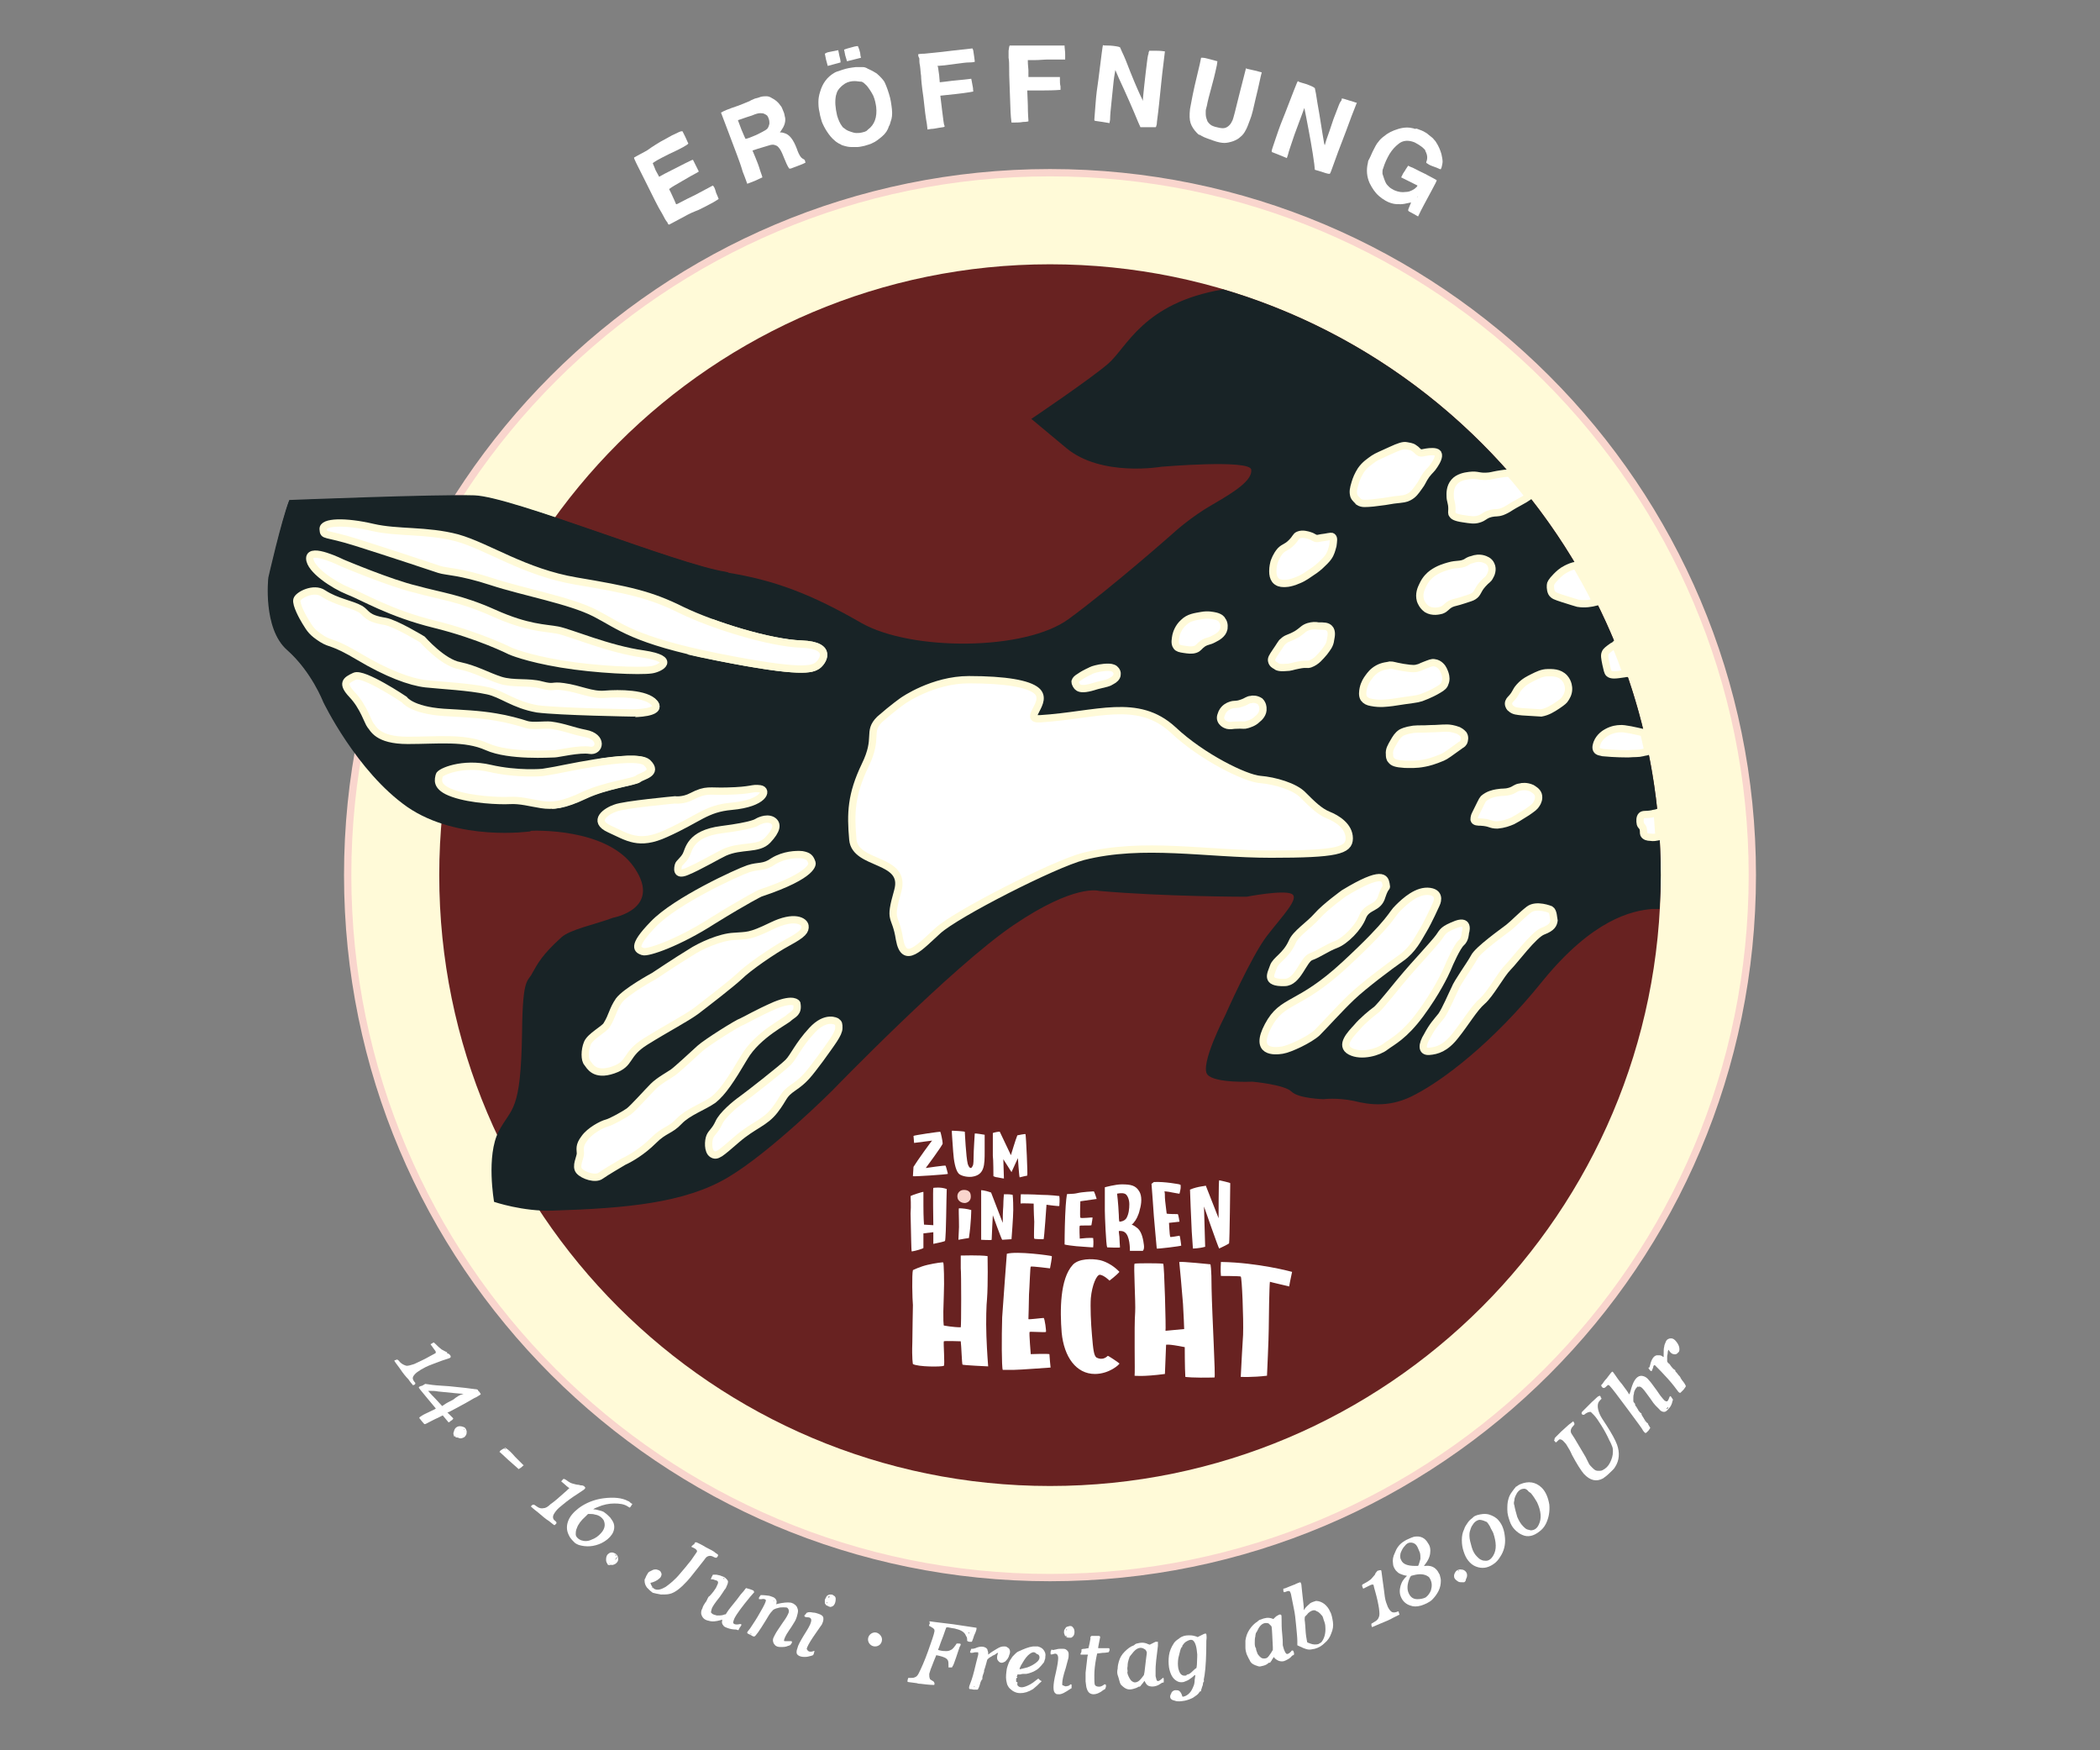 <?xml version="1.0" encoding="utf-8"?>
<!-- Generator: Adobe Illustrator 23.0.3, SVG Export Plug-In . SVG Version: 6.00 Build 0)  -->
<svg version="1.1" id="Ebene_1" xmlns="http://www.w3.org/2000/svg" xmlns:xlink="http://www.w3.org/1999/xlink" x="0px" y="0px"
	 viewBox="0 0 360 300" style="enable-background:new 0 0 360 300;" xml:space="preserve">
<rect x="0" y="0" width="360" height="300" fill="#808080" stroke="none"/>
<style type="text/css">
	.st0{fill:#FFFAD8;}
	.st1{fill:none;stroke:#F9D5CD;stroke-width:1.252;stroke-miterlimit:10;}
	.st2{fill:#682221;}
	.st3{fill:#FFFFFF;}
	.st4{fill:#F9D5CD;}
	.st5{fill:#182326;}
	.st6{fill:none;stroke:#FFFAD8;stroke-width:1.252;stroke-miterlimit:10;}
	.st7{fill:none;stroke:#FFFAD8;stroke-width:1.254;stroke-miterlimit:10;}
</style>
<g>
	<path class="st0" d="M300.4,150c0,66.5-53.9,120.4-120.4,120.4S59.6,216.5,59.6,150S113.5,29.6,180,29.6S300.4,83.5,300.4,150"/>
	<path class="st1" d="M300.4,150c0,66.5-53.9,120.4-120.4,120.4S59.6,216.5,59.6,150S113.5,29.6,180,29.6S300.4,83.5,300.4,150z"/>
	<path class="st2" d="M284.7,150c0,57.8-46.9,104.7-104.7,104.7c-57.8,0-104.7-46.9-104.7-104.7S122.2,45.3,180,45.3
		C237.8,45.3,284.7,92.2,284.7,150"/>
	<path class="st3" d="M156.6,194.7c0,0.1,0.1,1,0.1,1.2c0,0,3.1-0.4,3.1-0.4c0-0.1-2.6,3.5-3.2,4.5c0,0-0.1,1.4-0.1,1.6
		c0,0.1,6-0.3,6-0.4c0,0-0.3-1.2-0.4-1.4c0-0.1-3.4,0.4-3.4,0.4s2.9-3.9,2.9-4.2c0-0.4-0.3-1.8-0.4-2
		C161.3,193.9,156.6,194.6,156.6,194.7"/>
	<path class="st3" d="M163.2,193.8c0.2,0,2.2,0.1,2.2,0.2c0,0.1,0.2,4.3,0.5,5.5c0.4,1.2,0.8,0.5,0.8,0.4c0.1-0.1,0.2-0.3,0.2-1.5
		c0-1.2,0.2-4,0.2-4.1c0-0.1,1.7,0.2,1.7,0.2s0,2.2,0,2.8c0,2.4,0,4.1-2.2,4.4c-0.9,0.1-2-0.2-2.3-0.6c-0.5-0.6-0.8-2.1-0.9-3.7
		C163.3,195.6,163.1,193.8,163.2,193.8"/>
	<path class="st3" d="M170.3,201.6c0,0,0-2.9-0.1-3.5c0-0.6,0-3.9,0-3.9c0.2-0.1,1.2-0.3,1.2-0.2c0.2,0.4,1.9,4,1.9,4
		s0.8-2.7,1.1-3.4c0,0,1.4-0.3,1.4-0.2c0.1,0.4,0.4,7,0.3,7.1c-0.1,0-1.3,0.3-1.3,0.3c-0.1-0.1-0.3-3.3-0.3-3.3l-1.1,2.4l-1.4-2.2
		c0,0,0.1,3.3,0.1,3.3c0,0-0.7-0.1-1.1-0.2C170.7,201.8,170.3,201.6,170.3,201.6"/>
	<path class="st3" d="M156.1,205c0.1-0.1,2.2-0.8,2.2-0.7c0,0.1,0,1.1,0,2.4c0,2,0.1,3.2,0.1,3.2s0.2,0,1.6,0.1c0,0-0.1-6.3,0-6.4
		c0.1,0,1.2-0.2,2.3,0.2c0,0-0.1,3.7-0.1,4.7c0,1-0.1,4.1-0.2,4.2c0,0.1-2,0.5-2,0.5c0-0.1,0-2,0-2c0,0-1.7,0.2-1.7,0.2
		c0,0,0,2.4,0,2.5c0,0.1-1.3,0.5-2,0.6c-0.1-0.2-0.1-2.9-0.2-6.5C156.2,206.7,156.1,205.1,156.1,205"/>
	<path class="st4" d="M165.4,206.2c0.2,0,1.2-0.2,1-1.4c-0.1-0.9-1.1-0.9-1.5-0.8c-0.4,0.1-1,0.6-0.7,1.5
		C164.5,206.1,165.1,206.2,165.4,206.2"/>
	<path class="st3" d="M164.4,207.1c0.6,0,1.4,0.1,2.1,0.3c0,0,0,2.1-0.4,4.8c0,0-1.4,0.2-1.8,0.3c0,0,0-0.3,0.1-2.2
		C164.4,208.4,164.3,207.1,164.4,207.1"/>
	<path class="st3" d="M168.2,204c0,0,0.6,0,1.7,0.4l2,5.2c0-2.5,0.1-2.5,0.1-3.1c0-0.7,0.1-1.8,0.1-1.8c0,0,0.2,0,0.6,0
		c0.5,0,0.9,0.1,0.9,0.1c0,0,0.1,0.7,0.1,2.6c0,1.2-0.3,5-0.3,5s-1.6,0.1-1.6,0.1c-0.2-0.3-1.6-4.2-1.6-4.2s-0.2,3.6-0.2,4.2
		c0,0.1-1.8,0-1.8,0C168.2,212,168.2,204,168.2,204"/>
	<path class="st3" d="M177.2,206.3c0,0,0,1.4,0.1,3.1c0,0.9-0.1,2.7,0,2.9c0,0.1,1.5,0.1,1.6,0.1c0.1,0,0.5-5.9,0.5-5.9
		s2.2,0.3,2.2,0.2s0.1-1.2,0-1.7c0,0-1.6-0.2-3.1-0.2c-1.5-0.1-3.3-0.1-3.5-0.1c0,0-0.1,1.6,0,1.6
		C175,206.2,177.2,206.3,177.2,206.3"/>
	<path class="st3" d="M182.9,204.7c0,0-0.2,1.1-0.3,3.7c-0.1,2.5-0.1,4.9-0.1,4.9s0.1,0.1,2,0.3c2.4,0.2,2.9,0.2,2.9,0.2
		s0.1-0.8,0-1.6c0,0-0.5-0.1-2.3,0.1c0,0-0.1-2,0-2.2c0-0.1,2,0,2-0.1c0.1-0.6,0.2-1.2,0.2-1.3c0-0.1-2,0.2-2.1,0
		c-0.1-0.2,0-2.8,0-2.8l2.8-0.4c0,0-0.4-1.3-0.5-1.3c-0.1,0-2,0.1-2.8,0.3S183,204.6,182.9,204.7"/>
	<path class="st3" d="M197.4,202.9c0,0,0.4,5.2,0.4,5.5c0,0.2,0.5,5.5,0.5,5.6c0,0.1,4.1-0.4,4.2-0.5c0,0-0.2-1.7-0.3-1.7
		c-0.1,0-1.5,0.3-1.6,0.2c-0.1-0.3-0.2-2.4-0.2-2.4s1.8-0.2,1.8-0.2c0,0-0.2-1.3-0.3-1.3c0,0-1.9,0-1.9-0.1c0-0.1-0.3-2.3-0.3-2.7
		c0-0.4,0-1-0.1-1.1c0,0,0.5,0,1.4,0.2c1,0.2,1.2,0.2,1.2,0.2s0.2-0.8,0.2-1c0-0.2,0-0.5,0-0.5c-0.1,0-0.2-0.1-0.2-0.1
		s-2.5-0.5-4.4-0.4C197.6,202.8,197.4,202.9,197.4,202.9"/>
	<path class="st3" d="M204,203.9c0,0,0.2,5.6,0.3,7.2c0.1,1.5,0.2,2.9,0.2,2.9s1,0,2.1-0.3l-0.2-6.9c0,0,2.4,6.9,2.6,7.2
		c0,0,1.7-0.8,1.7-0.9c0.1-0.4,0.2-10.2,0.2-10.3c0-0.1-1.9-0.5-1.9-0.5c-0.1,0.1-0.1,6.5-0.1,6.5l-2.2-5.6
		C206.8,203.3,205.4,203.3,204,203.9"/>
	<path class="st3" d="M193.6,206.4c0,0.8-0.1,1.7-0.5,2.4c-0.4,0.6-1.2,0.6-1.2,0.6c-0.1-0.2-0.1-1.1-0.1-1.1
		c-0.1-2.2-0.3-3.7-0.3-3.7s0.8-0.2,1.3,0C193.2,204.7,193.6,205.5,193.6,206.4 M196.1,213.4c-0.1-0.8-0.3-2.1-1-2.8
		c-0.7-0.6-1.1-0.7-1.1-0.7s0.3-0.2,0.4-0.4c0.3-0.3,0.8-1.2,1-2.2c0.3-1,0.4-2.3-0.1-3.1c-0.6-1-1.4-1.2-3-1.2
		c-1.1,0-2.9,0.5-2.9,0.5s0,3.2,0,4c0,0.8,0.2,5.9,0.4,6.3c0,0,2.2,0.1,2.2,0c0-0.2-0.1-1.2-0.1-1.8c-0.1-0.6-0.1-1-0.1-1
		c0,0,0.6-0.1,1,0.2c0.9,0.6,0.9,2.8,0.9,3.2c0,0,2.2,0,2.2,0S196.2,214.2,196.1,213.4"/>
	<path class="st3" d="M156.5,217.7c0,0,1.2-0.6,2.5-0.9c1.3-0.3,2.7-0.5,2.7-0.4c0.1,0.1,0.2,3.2,0.1,5.5c-0.2,4.9,0,5.3,0,5.3
		s1.6,0.3,2.9,0.3c0.1,0,0.1-9.6,0-10.1c0-0.2,0-2.2,0-2.2s3.4-0.1,4.6,0.1c0,0,0.1,4.8-0.1,7.4c-0.1,0.8-0.2,3.7-0.1,6.3
		c0.1,2.8,0.3,5.2,0.3,5.2c-0.1,0-4.3-0.2-4.4-0.3c-0.1-0.1-0.2-3.3-0.3-4c0,0-2.8-0.1-2.9,0c-0.1,0.2,0.2,4.1,0,4.2
		c-0.4,0.2-4.4,0.2-5.3-0.3c0,0-0.2-0.9-0.1-3.7c0-1.9,0.1-5.6,0.1-6.4C156.4,222.7,156.3,218.4,156.5,217.7"/>
	<path class="st3" d="M180,217.4c0,0,0.4-2,0.3-2.1c-0.2-0.1-6-0.9-7.7-0.4c0,0-0.7,9.2-0.8,10.9c-0.1,3.4-0.1,8.5,0.1,9
		c0,0,0.7,0,1.8,0c1.1,0,6.2-0.4,6.4-0.4c0,0-0.1-0.9-0.1-1c0-0.1-0.1-1.3-0.1-1.3c-0.4-0.1-3.2,0-3.2,0s-0.3-3.6-0.2-3.8
		c0-0.1,2.5,0.1,2.8,0c0.1,0-0.2-2.4-0.4-2.4c-0.3,0-2.6,0.3-2.6,0.2c0-0.3,0.1-2.9,0.1-4.2c0.1-1.3,0.2-4.8,0.3-4.8
		C176.9,217,180,217.4,180,217.4"/>
	<path class="st3" d="M190.2,219.5c0,0,1.2-0.9,1.7-1.5c0,0-1.3-1.5-3.3-2c-1.4-0.3-3.7-0.3-4.7,0.8c-2.2,2.4-2.2,7.8-1.9,11.6
		c0.4,4.2,2.5,7.1,5.7,7.1c2.5,0,4.3-1.7,4.2-1.8c-0.2-0.2-2-1.4-2-1.3c-0.6,0.6-1.3,0.6-1.9,0.3c-0.5-0.3-0.6-1.5-0.8-3.8
		c-0.2-2.2-0.3-5-0.2-6.4c0.2-2.2,1-4.1,1.6-4C189.3,218.6,190.2,219.5,190.2,219.5"/>
	<path class="st3" d="M199.4,216.6c-0.7-0.1-4.7-0.1-4.9,0c-0.2,0.2,0.2,6.8,0.1,8.3c-0.2,2.6,0,10.3-0.1,10.9c0,0,1.4,0.2,5.2-0.3
		l0.2-5c0,0,0.2-0.2,3.2,0.4c0,0,0,3.6,0.1,5.1c0,0,1.2,0.2,5,0.1c0.2,0-0.4-10.4-0.5-15.2c0-3.7-0.2-4.2-0.2-4.2s-4.9-0.5-5.3-0.4
		c-0.1,0,0-0.2,0.6,7.2c0.1,1.4,0.2,4.3,0.2,4.3l-3.2,0.3C199.9,228,199.6,216.6,199.4,216.6"/>
	<path class="st3" d="M209.3,218.7c0,0,3.2,0,3.4,0.1c0.2,0.1,0.5,7.2,0.4,10c-0.1,1.6-0.3,5-0.4,7.2c0,0,2,0.1,4.5-0.2
		c0,0,0.3-6.5,0.3-8s0.1-7.6,0.2-8.1c0,0,0.3,0.1,3.3,0.8c0,0,0.2-1.2,0.5-2.5c0,0-5.8-1.6-12.2-1.7
		C209.3,216.3,209.2,217.8,209.3,218.7"/>
	<path class="st5" d="M284.5,155.8c0.1-1.9,0.2-3.8,0.2-5.8c0-47.5-31.7-87.6-75-100.4c-13.8,2.3-16.5,10-19.8,12.8
		c-3.3,2.8-13.1,9.4-13.1,9.4l6,5c6,5,16.3,3.2,16.3,3.2s15.2-1.3,15.4,0.5c0.2,1.8-2.7,3.7-6.5,5.9c-3.9,2.2-6.9,5-6.9,5
		s-10.4,9.2-17.9,14.7c-7.5,5.5-27,5.5-35.5,0.7c-8.5-4.9-14.9-7.4-23.3-8.7C116,96.7,87.8,85.2,81.3,85c-6.5-0.2-31.7,0.8-31.7,0.8
		c-1.3,3.5-3.5,13.2-3.5,13.2s-1,8.7,3.2,12.4c4.2,3.7,6.2,8.9,6.2,8.9s5.7,11.9,14.4,17.9c8.7,6,21.1,4.2,21.1,4.2
		s13.1-0.7,17.8,6.4c4.7,7-3.7,8.5-3.7,8.5c-3.2,1.2-7.4,2-8.9,3.4c-3.2,2.9-4,4.4-4.9,6c-0.8,1.7-1.7,0.5-1.8,10.1
		c-0.2,14.1-1.8,12.9-4,17.1c-2.2,4.2-0.8,12.1-0.8,12.1s5,1.7,10.1,1.5c12.6-0.4,22.6-1.3,30-5.7c7.4-4.4,17.9-14.9,17.9-14.9
		s20.4-21.1,31-28.3c10.6-7.2,14.7-5.9,14.7-5.9c11.2,1,25.3,1,25.3,1s6.2-1.2,7.7-0.5c1.5,0.7-1.5,3.7-4.2,7.2
		c-2.7,3.5-7.2,13.7-7.2,13.7s-4.4,8.5-3,10.1c1.3,1.5,7.7,1.2,7.7,1.2s5.5,0.5,6.7,1.7c1.2,1.2,5.5,1.3,5.5,1.3s2.3-0.3,5.2,0.3
		c2.8,0.7,6.4,1.2,10.7-1.2c4.4-2.3,12.9-8.5,21.6-19.3c8.7-10.7,15.4-12.1,18.8-12.4C283.6,155.8,284.1,155.8,284.5,155.8"/>
	<path class="st3" d="M140.1,114.1c0.9-0.6,2.9-3.5-2.7-3.7c-5.5-0.2-15.1-3.2-20.5-5.8c-5.4-2.7-9.2-3.5-18.1-5
		c-8.9-1.5-15.1-5.9-20.4-7.3c-5.3-1.4-10.2-0.8-14.5-1.8c-4.7-1.1-8.6-1-8.5,0.3c0.1,1.3,0.1,0.5,5.8,2.3s12.8,4.2,14.1,4.6
		c1.2,0.4,3.5,0.3,9,2.1c5.5,1.8,13.4,3.2,17.6,5.4c4.3,2.2,6.5,4.6,21,7.4C137.5,115.5,139.1,114.7,140.1,114.1"/>
	<path class="st6" d="M140.1,114.1c0.9-0.6,2.9-3.5-2.7-3.7c-5.5-0.2-15.1-3.2-20.5-5.8c-5.4-2.7-9.2-3.5-18.1-5
		c-8.9-1.5-15.1-5.9-20.4-7.3c-5.3-1.4-10.2-0.8-14.5-1.8c-4.7-1.1-8.6-1-8.5,0.3c0.1,1.3,0.1,0.5,5.8,2.3s12.8,4.2,14.1,4.6
		c1.2,0.4,3.5,0.3,9,2.1c5.5,1.8,13.4,3.2,17.6,5.4c4.3,2.2,6.5,4.6,21,7.4C137.5,115.5,139.1,114.7,140.1,114.1z"/>
	<path class="st3" d="M58.8,96.6c0,0-5.6-2.8-5.6-0.8c0,1.9,4.1,4.6,6.6,5.6c2.5,1,7.1,3.8,14.8,5.7c7.6,1.9,13,4.6,13,4.6
		s2.7,1.2,8.7,2.2c6,1,13.5,1.3,15.5,1c1.4-0.2,4.5-1.8-1.4-2.7s-12.5-3.7-14.7-4.1c-2.1-0.4-5.1-0.3-10.9-2.9
		c-5.8-2.6-9.1-2.9-13.4-4.1C67,100,58.8,96.6,58.8,96.6"/>
	<path class="st6" d="M58.8,96.6c0,0-5.6-2.8-5.6-0.8c0,1.9,4.1,4.6,6.6,5.6c2.5,1,7.1,3.8,14.8,5.7c7.6,1.9,13,4.6,13,4.6
		s2.7,1.2,8.7,2.2c6,1,13.5,1.3,15.5,1c1.4-0.2,4.5-1.8-1.4-2.7s-12.5-3.7-14.7-4.1c-2.1-0.4-5.1-0.3-10.9-2.9
		c-5.8-2.6-9.1-2.9-13.4-4.1C67,100,58.8,96.6,58.8,96.6z"/>
	<path class="st3" d="M108.5,122.3c0,0,5.1,0,3.7-1.7s-6.1-1.7-8.5-1.5s-4.2-0.9-7.1-1.3c-2.1-0.3-1.5,0.3-3.8-0.3
		c-2.2-0.6-4.8-0.1-7-0.8c-2.2-0.7-4.2-1.9-7-2.4c-2.9-0.5-6.4-4.5-6.4-4.5s-4.6-2.8-6.4-3.1c-3.2-0.5-3.1-1.4-4.2-2.1
		c-1.6-0.9-4.1-1.2-6.4-2.7c-1.6-1.1-4.3,0.3-4.5,1.1c-0.2,0.8,1,3,1.5,3.8c0.8,1.3,1.1,1.8,2.8,2.9c1.6,1,1.7,0.3,6.4,3.1
		c4.7,2.8,8.7,4.3,11.4,4.6c2.8,0.3,7.3,0.5,10.6,1.2c2.4,0.5,4.5,2.4,8.5,3.1C96,122.1,108.5,122.3,108.5,122.3"/>
	<path class="st6" d="M108.5,122.3c0,0,5.1,0,3.7-1.7s-6.1-1.7-8.5-1.5s-4.2-0.9-7.1-1.3c-2.1-0.3-1.5,0.3-3.8-0.3
		c-2.2-0.6-4.8-0.1-7-0.8c-2.2-0.7-4.2-1.9-7-2.4c-2.9-0.5-6.4-4.5-6.4-4.5s-4.6-2.8-6.4-3.1c-3.2-0.5-3.1-1.4-4.2-2.1
		c-1.6-0.9-4.1-1.2-6.4-2.7c-1.6-1.1-4.3,0.3-4.5,1.1c-0.2,0.8,1,3,1.5,3.8c0.8,1.3,1.1,1.8,2.8,2.9c1.6,1,1.7,0.3,6.4,3.1
		c4.7,2.8,8.7,4.3,11.4,4.6c2.8,0.3,7.3,0.5,10.6,1.2c2.4,0.5,4.5,2.4,8.5,3.1C96,122.1,108.5,122.3,108.5,122.3z"/>
	<path class="st3" d="M69.3,120c0,0-7-4.7-8.5-4c-1.5,0.7-2.3,1.2-0.4,3.2c1.9,2,2.7,4.7,3.1,5.2c0.5,0.5,1.1,2.6,6.3,2.6
		s9.8-0.6,13.5,1.1s11,1.2,11.6,1.2c0.5,0,4.3-0.9,6-0.6c1.7,0.3,2.4-2.3-0.8-2.9c-2.1-0.4-3.6-1.1-5.9-1.4
		c-1.1-0.1-3.1,0.2-4.1-0.1c-1.2-0.4-3.4-1-5.3-1.3c-2.9-0.5-5.8-0.6-9-0.8C70.6,121.7,69.3,120,69.3,120"/>
	<path class="st6" d="M69.3,120c0,0-7-4.7-8.5-4c-1.5,0.7-2.3,1.2-0.4,3.2c1.9,2,2.7,4.7,3.1,5.2c0.5,0.5,1.1,2.6,6.3,2.6
		s9.8-0.6,13.5,1.1s11,1.2,11.6,1.2c0.5,0,4.3-0.9,6-0.6c1.7,0.3,2.4-2.3-0.8-2.9c-2.1-0.4-3.6-1.1-5.9-1.4
		c-1.1-0.1-3.1,0.2-4.1-0.1c-1.2-0.4-3.4-1-5.3-1.3c-2.9-0.5-5.8-0.6-9-0.8C70.6,121.7,69.3,120,69.3,120z"/>
	<path class="st3" d="M93,132.4c0,0-4.2,0.4-8.9-0.7c-4.7-1.1-8.6,0.6-8.6,1.2c-0.1,0.6-0.8,2,2.4,3.1c3.1,1.1,8,1.3,9.7,1.2
		c1.8-0.1,3.5,0.4,5.4,0.7c1.9,0.3,3.7,0.1,7.3-1.6c3.6-1.7,8.6-2.3,9.2-2.8c0.5-0.5,3.5-0.9,1.5-2.8c-2.1-1.8-15.4,1.4-16.6,1.5
		L93,132.4z"/>
	<path class="st6" d="M93,132.4c0,0-4.2,0.4-8.9-0.7c-4.7-1.1-8.6,0.6-8.6,1.2c-0.1,0.6-0.8,2,2.4,3.1c3.1,1.1,8,1.3,9.7,1.2
		c1.8-0.1,3.5,0.4,5.4,0.7c1.9,0.3,3.7,0.1,7.3-1.6c3.6-1.7,8.6-2.3,9.2-2.8c0.5-0.5,3.5-0.9,1.5-2.8c-2.1-1.8-15.4,1.4-16.6,1.5
		L93,132.4z"/>
	<path class="st3" d="M115.7,137.1c0,0-8.7,0.8-10.2,1.4c-1.5,0.5-4.1,2.2-1,3.6c3.1,1.4,5,2.9,9.6,0.8c5.8-2.6,6.9-4.3,11.3-4.7
		c5.6-0.5,6.3-2.8,4.9-3c-1.5-0.2-1.2,0.3-5.7,0.4c-3,0.1-3.5-0.4-6,0.9C117.1,137.3,115.7,137.1,115.7,137.1"/>
	<path class="st6" d="M115.7,137.1c0,0-8.7,0.8-10.2,1.4c-1.5,0.5-4.1,2.2-1,3.6c3.1,1.4,5,2.9,9.6,0.8c5.8-2.6,6.9-4.3,11.3-4.7
		c5.6-0.5,6.3-2.8,4.9-3c-1.5-0.2-1.2,0.3-5.7,0.4c-3,0.1-3.5-0.4-6,0.9C117.1,137.3,115.7,137.1,115.7,137.1z"/>
	<path class="st3" d="M129.8,140.9c0,0-0.6,0.6-6.1,1.3s-5.6,3.5-6.1,4.4c-0.5,0.9-1.2,1.3-1.3,1.7c-0.1,0.4-0.5,1.9,1.4,1.1
		c2-0.8,5.6-2.9,6.5-3.3c2.9-1.3,5.8-0.4,7.4-2.1c1.6-1.7,1.8-2.8,0.8-3.4C131.3,140,129.8,140.9,129.8,140.9"/>
	<path class="st6" d="M129.8,140.9c0,0-0.6,0.6-6.1,1.3s-5.6,3.5-6.1,4.4c-0.5,0.9-1.2,1.3-1.3,1.7c-0.1,0.4-0.5,1.9,1.4,1.1
		c2-0.8,5.6-2.9,6.5-3.3c2.9-1.3,5.8-0.4,7.4-2.1c1.6-1.7,1.8-2.8,0.8-3.4C131.3,140,129.8,140.9,129.8,140.9z"/>
	<path class="st3" d="M139.2,147.9c0,0,0.7,2-8.9,5.2c0,0-2.1,1-8.1,4.7c-5.9,3.8-11.2,5.6-12,5.3c-0.8-0.3-2.1-0.7,1.8-4.7
		c3.8-4,14.5-8.9,16.3-9.5s2.6-0.1,4.3-1.3c1.8-1.1,3.9-1.2,4.9-1.1C138.6,146.7,138.9,147,139.2,147.9"/>
	<path class="st6" d="M139.2,147.9c0,0,0.7,2-8.9,5.2c0,0-2.1,1-8.1,4.7c-5.9,3.8-11.2,5.6-12,5.3c-0.8-0.3-2.1-0.7,1.8-4.7
		c3.8-4,14.5-8.9,16.3-9.5s2.6-0.1,4.3-1.3c1.8-1.1,3.9-1.2,4.9-1.1C138.6,146.7,138.9,147,139.2,147.9z"/>
	<path class="st3" d="M112.1,167.3c0,0-4.8,2.6-6,4.2c-1.1,1.6-1.1,2.6-2.1,4.2c-0.4,0.7-2.8,1.9-3.3,3.1c-0.5,1.2-0.5,2.9,0,3.4
		c0.4,0.5,1.2,2.3,4.4,1.2c3.2-1.1,1.9-2.6,5.6-4.9c3.7-2.3,6.8-3.9,8.6-5.2c1.7-1.3,6-4.6,7.5-6c1.4-1.4,5.7-4.4,8.3-5.8
		c2.6-1.4,3-2,2.9-2.8c-0.1-0.8-1.8-1.9-5.7,0c-3.9,1.9-4.2,1.6-6.5,1.8c-2.3,0.1-5.7,1.6-7.5,2.8
		C116.3,164.5,112.1,167.3,112.1,167.3"/>
	<path class="st6" d="M112.1,167.3c0,0-4.8,2.6-6,4.2c-1.1,1.6-1.1,2.6-2.1,4.2c-0.4,0.7-2.8,1.9-3.3,3.1c-0.5,1.2-0.5,2.9,0,3.4
		c0.4,0.5,1.2,2.3,4.4,1.2c3.2-1.1,1.9-2.6,5.6-4.9c3.7-2.3,6.8-3.9,8.6-5.2c1.7-1.3,6-4.6,7.5-6c1.4-1.4,5.7-4.4,8.3-5.8
		c2.6-1.4,3-2,2.9-2.8c-0.1-0.8-1.8-1.9-5.7,0c-3.9,1.9-4.2,1.6-6.5,1.8c-2.3,0.1-5.7,1.6-7.5,2.8
		C116.3,164.5,112.1,167.3,112.1,167.3z"/>
	<path class="st3" d="M136.6,172c0,0-0.5-1-3.7,0.3c-3.2,1.4-5,2.5-5.7,2.8c-0.7,0.2-6.1,3.6-7.2,4.6c-1.1,1-3.9,3.6-4.6,4.1
		c-0.7,0.5-2.4,1.4-3.4,2.4c-1,1-3.5,3.8-4.2,4.3c-0.7,0.5-3,1.8-3.8,2c-0.8,0.2-2.9,1.3-3.8,2.6c-1,1.3-0.7,1.9-0.7,2.6
		c0,0.7-0.9,2.2-0.2,3c0.7,0.8,2.8,1.5,3.7,0.8c1-0.7,2.9-1.8,3.9-2.4c1.1-0.5,3.2-1.7,5.1-3.6c1.9-1.9,2.9-1.7,4.4-3.3
		c1.5-1.6,4.2-2.5,5.9-3.7c1.6-1.3,3-3.4,5.3-7.3c2.3-3.9,7.2-6.2,7.7-6.8C136,173.8,136.9,173.6,136.6,172"/>
	<path class="st6" d="M136.6,172c0,0-0.5-1-3.7,0.3c-3.2,1.4-5,2.5-5.7,2.8c-0.7,0.2-6.1,3.6-7.2,4.6c-1.1,1-3.9,3.6-4.6,4.1
		c-0.7,0.5-2.4,1.4-3.4,2.4c-1,1-3.5,3.8-4.2,4.3c-0.7,0.5-3,1.8-3.8,2c-0.8,0.2-2.9,1.3-3.8,2.6c-1,1.3-0.7,1.9-0.7,2.6
		c0,0.7-0.9,2.2-0.2,3c0.7,0.8,2.8,1.5,3.7,0.8c1-0.7,2.9-1.8,3.9-2.4c1.1-0.5,3.2-1.7,5.1-3.6c1.9-1.9,2.9-1.7,4.4-3.3
		c1.5-1.6,4.2-2.5,5.9-3.7c1.6-1.3,3-3.4,5.3-7.3c2.3-3.9,7.2-6.2,7.7-6.8C136,173.8,136.9,173.6,136.6,172z"/>
	<path class="st3" d="M143.4,175.1c0,0-1.8-1.1-4.2,1.5c-2.4,2.6-3.1,4.5-4.1,5.5c-1,1-7,5.7-8,6.4c-1,0.7-3.3,2.6-3.9,4
		c-0.6,1.3-1.2,1.6-1.5,2.3c-0.3,0.7-0.4,2.5,0.4,3c0.8,0.5,1.3,0,4.2-2.5c2.9-2.5,4.8-2.8,6.5-5c1.7-2.2,1.3-2.6,3.2-3.9
		c1.9-1.3,2.5-2.1,4.6-4.9c2-2.8,3.2-4.3,3.2-5.3C143.8,175.5,143.8,175.4,143.4,175.1"/>
	<path class="st6" d="M143.4,175.1c0,0-1.8-1.1-4.2,1.5c-2.4,2.6-3.1,4.5-4.1,5.5c-1,1-7,5.7-8,6.4c-1,0.7-3.3,2.6-3.9,4
		c-0.6,1.3-1.2,1.6-1.5,2.3c-0.3,0.7-0.4,2.5,0.4,3c0.8,0.5,1.3,0,4.2-2.5c2.9-2.5,4.8-2.8,6.5-5c1.7-2.2,1.3-2.6,3.2-3.9
		c1.9-1.3,2.5-2.1,4.6-4.9c2-2.8,3.2-4.3,3.2-5.3C143.8,175.5,143.8,175.4,143.4,175.1z"/>
	<path class="st3" d="M237.6,151.5c-0.2-1-0.6-2.4-7.2,1.6c0,0-3.2,2.3-4.6,3.9c-1.4,1.6-3.7,3-4.3,4.5c-1.1,2.4-2.8,3-3.2,4.2
		c-0.4,1.2-1.5,2.8,1.9,2.7c2.3,0,3.2-3.9,4.5-4.4c1.4-0.5,2.7-1.5,4.3-2.1c1.6-0.6,3.9-2.9,4.6-4.8c0.8-1.9,2.7-1.3,3.3-3.5
		C237.6,151.5,237.8,152.5,237.6,151.5"/>
	<path class="st6" d="M237.6,151.5c-0.2-1-0.6-2.4-7.2,1.6c0,0-3.2,2.3-4.6,3.9c-1.4,1.6-3.7,3-4.3,4.5c-1.1,2.4-2.8,3-3.2,4.2
		c-0.4,1.2-1.5,2.8,1.9,2.7c2.3,0,3.2-3.9,4.5-4.4c1.4-0.5,2.7-1.5,4.3-2.1c1.6-0.6,3.9-2.9,4.6-4.8c0.8-1.9,2.7-1.3,3.3-3.5
		C237.6,151.5,237.8,152.5,237.6,151.5z"/>
	<path class="st3" d="M246.2,155c0,0-1.3,2.9-2.2,4.4s-1.8,3.4-3.8,4.8c-2,1.4-6.4,4.7-8.5,6.7c-2.1,2-4.6,4.8-5.9,6.1
		c-1.3,1.2-4.7,2.8-6,3c-1.3,0.2-4.9,0.5-2.4-4.2c2.5-4.7,5.1-3,13.2-10.5c8.2-7.6,7.9-8.6,9.1-9.7c1.2-1.2,3.3-3.1,5.4-2.8
		C247.2,153.1,246.2,155,246.2,155"/>
	<path class="st6" d="M246.2,155c0,0-1.3,2.9-2.2,4.4s-1.8,3.4-3.8,4.8c-2,1.4-6.4,4.7-8.5,6.7c-2.1,2-4.6,4.8-5.9,6.1
		c-1.3,1.2-4.7,2.8-6,3c-1.3,0.2-4.9,0.5-2.4-4.2c2.5-4.7,5.1-3,13.2-10.5c8.2-7.6,7.9-8.6,9.1-9.7c1.2-1.2,3.3-3.1,5.4-2.8
		C247.2,153.1,246.2,155,246.2,155z"/>
	<path class="st3" d="M251.2,159.9c0,0,0.8-2.3-1.5-1.5c-2.3,0.9-2.3,1.2-3,2.2c-0.7,1-4.7,5.3-5.6,6.4c-1,1.1-4.5,5.6-5.2,6.1
		c-0.7,0.5-2.4,1.9-3.3,3c-1,1.1-3,3.1-1.1,4.1c1.9,1,4.9,0.1,6-0.8c1.2-0.9,3.2-1.8,6-5.6c2.8-3.8,4.2-6.8,4.6-7.7
		c0.4-1,1.7-3.9,2.4-4.5S251.2,159.9,251.2,159.9"/>
	<path class="st6" d="M251.2,159.9c0,0,0.8-2.3-1.5-1.5c-2.3,0.9-2.3,1.2-3,2.2c-0.7,1-4.7,5.3-5.6,6.4c-1,1.1-4.5,5.6-5.2,6.1
		c-0.7,0.5-2.4,1.9-3.3,3c-1,1.1-3,3.1-1.1,4.1c1.9,1,4.9,0.1,6-0.8c1.2-0.9,3.2-1.8,6-5.6c2.8-3.8,4.2-6.8,4.6-7.7
		c0.4-1,1.7-3.9,2.4-4.5S251.2,159.9,251.2,159.9z"/>
	<path class="st3" d="M265.8,155.9c0,0-2.4-1-3.7,0c-1.3,1-2.6,2.4-3.5,3.1c-0.9,0.7-5.3,3.8-5.9,5.1c-0.7,1.3-2.9,4.3-3.3,5.4
		c-0.5,1-1.6,3.6-2.3,4.6c-0.8,1-1.5,1.7-2.4,3.4c-1,1.6-1,2.8,0.3,2.7c1.3-0.1,2.8-0.5,4.5-2.7c1.7-2.1,3.2-4.7,4.6-5.9
		c1.4-1.2,3.2-4.6,4.4-5.8c1.2-1.2,4.4-5.6,6-6.2c1.6-0.6,1.8-1.2,1.9-1.8C266.3,157.3,266.3,156.2,265.8,155.9"/>
	<path class="st6" d="M265.8,155.9c0,0-2.4-1-3.7,0c-1.3,1-2.6,2.4-3.5,3.1c-0.9,0.7-5.3,3.8-5.9,5.1c-0.7,1.3-2.9,4.3-3.3,5.4
		c-0.5,1-1.6,3.6-2.3,4.6c-0.8,1-1.5,1.7-2.4,3.4c-1,1.6-1,2.8,0.3,2.7c1.3-0.1,2.8-0.5,4.5-2.7c1.7-2.1,3.2-4.7,4.6-5.9
		c1.4-1.2,3.2-4.6,4.4-5.8c1.2-1.2,4.4-5.6,6-6.2c1.6-0.6,1.8-1.2,1.9-1.8C266.3,157.3,266.3,156.2,265.8,155.9z"/>
	<path class="st3" d="M154.8,120.1c0,0,5.1-3.6,11.3-3.6c6.3,0,10.2,0.7,11.6,1.9c2.2,1.9-2.5,5,0.6,4.8c9.7-0.6,16.7-3.7,22.8,1.9
		c5,4.7,12.4,8.3,14.9,8.5s6,1.2,7.4,2.7c1.5,1.5,2.8,2.8,4.3,3.4c1.5,0.6,3.6,1.9,3.6,4c0,2.1-2.2,2.7-13.4,2.7
		c-11.2,0-21.9-2.2-32.2,0.4c-5,1.3-21.7,9.8-24.9,12.7c-3.1,2.8-5.8,6-6.6,1.5c-0.7-4.5-1.9-2.7-0.3-8.3c1.6-5.7-7.3-4.3-7.7-8.8
		c-0.4-4.5-0.3-7.7,2.1-12.7c2.4-4.9,0.3-5.7,2.5-7.9C153.2,121.2,154.8,120.1,154.8,120.1"/>
	<path class="st6" d="M154.8,120.1c0,0,5.1-3.6,11.3-3.6c6.3,0,10.2,0.7,11.6,1.9c2.2,1.9-2.5,5,0.6,4.8c9.7-0.6,16.7-3.7,22.8,1.9
		c5,4.7,12.4,8.3,14.9,8.5s6,1.2,7.4,2.7c1.5,1.5,2.8,2.8,4.3,3.4c1.5,0.6,3.6,1.9,3.6,4c0,2.1-2.2,2.7-13.4,2.7
		c-11.2,0-21.9-2.2-32.2,0.4c-5,1.3-21.7,9.8-24.9,12.7c-3.1,2.8-5.8,6-6.6,1.5c-0.7-4.5-1.9-2.7-0.3-8.3c1.6-5.7-7.3-4.3-7.7-8.8
		c-0.4-4.5-0.3-7.7,2.1-12.7c2.4-4.9,0.3-5.7,2.5-7.9C153.2,121.2,154.8,120.1,154.8,120.1z"/>
	<path class="st3" d="M224.3,107.4c-0.9,0.3-0.9,0.6-2,1.3c-1.4,0.8-1.7,0.6-2.4,1.3c-0.2,0.1-0.5,0.7-1.2,1.7
		c-0.6,0.9-0.8,1.2-0.7,1.6c0.1,0.5,0.5,0.7,0.7,0.8c0.2,0.2,0.6,0.4,1.7,0.3c0.9,0,1.1-0.2,2.2-0.4c1.5-0.3,1.4,0,2-0.2
		c1.1-0.4,1.7-1.2,2.4-2c0.5-0.7,1-1.2,1.1-2.2c0.1-0.5,0.3-1.4-0.2-1.9c-0.4-0.4-0.9-0.4-1.9-0.4
		C225.5,107.2,225,107.2,224.3,107.4"/>
	<path class="st6" d="M224.3,107.4c-0.9,0.3-0.9,0.6-2,1.3c-1.4,0.8-1.7,0.6-2.4,1.3c-0.2,0.1-0.5,0.7-1.2,1.7
		c-0.6,0.9-0.8,1.2-0.7,1.6c0.1,0.5,0.5,0.7,0.7,0.8c0.2,0.2,0.6,0.4,1.7,0.3c0.9,0,1.1-0.2,2.2-0.4c1.5-0.3,1.4,0,2-0.2
		c1.1-0.4,1.7-1.2,2.4-2c0.5-0.7,1-1.2,1.1-2.2c0.1-0.5,0.3-1.4-0.2-1.9c-0.4-0.4-0.9-0.4-1.9-0.4
		C225.5,107.2,225,107.2,224.3,107.4z"/>
	<path class="st3" d="M202.9,106.7c0.9-0.9,2-1,3.1-1.2c1.1-0.2,1.9,0,2.4,0.1c0.8,0.2,1.1,0.6,1.1,0.7c0.5,0.6,0.3,1.4,0.3,1.5
		c-0.2,0.9-1.1,1.4-1.7,1.7c-0.9,0.5-1.1,0.3-1.9,0.8c-0.7,0.5-0.7,0.8-1.3,1c-0.6,0.2-1.2,0.1-1.9,0c-0.7-0.1-1.1-0.2-1.3-0.5
		c-0.4-0.5-0.2-1.3-0.1-1.9C201.7,108.5,202,107.5,202.9,106.7"/>
	<path class="st6" d="M202.9,106.7c0.9-0.9,2-1,3.1-1.2c1.1-0.2,1.9,0,2.4,0.1c0.8,0.2,1.1,0.6,1.1,0.7c0.5,0.6,0.3,1.4,0.3,1.5
		c-0.2,0.9-1.1,1.4-1.7,1.7c-0.9,0.5-1.1,0.3-1.9,0.8c-0.7,0.5-0.7,0.8-1.3,1c-0.6,0.2-1.2,0.1-1.9,0c-0.7-0.1-1.1-0.2-1.3-0.5
		c-0.4-0.5-0.2-1.3-0.1-1.9C201.7,108.5,202,107.5,202.9,106.7z"/>
	<path class="st3" d="M214.5,119.9c-0.6,0-0.7,0.3-1.6,0.6c-1.1,0.4-1.2,0.1-2,0.4c-0.3,0.1-1,0.4-1.4,1.2c-0.1,0.3-0.4,0.8-0.2,1.3
		c0.2,0.5,0.6,0.7,0.8,0.8c0.4,0.2,0.8,0.2,1.5,0.1c1.7-0.1,1.6,0.1,2.2-0.1c0.3-0.1,1.1-0.3,1.7-0.9c0.4-0.3,1.1-1,1-1.9
		c0-0.1,0-0.7-0.5-1.2C215.4,119.8,214.7,119.8,214.5,119.9"/>
	<path class="st6" d="M214.5,119.9c-0.6,0-0.7,0.3-1.6,0.6c-1.1,0.4-1.2,0.1-2,0.4c-0.3,0.1-1,0.4-1.4,1.2c-0.1,0.3-0.4,0.8-0.2,1.3
		c0.2,0.5,0.6,0.7,0.8,0.8c0.4,0.2,0.8,0.2,1.5,0.1c1.7-0.1,1.6,0.1,2.2-0.1c0.3-0.1,1.1-0.3,1.7-0.9c0.4-0.3,1.1-1,1-1.9
		c0-0.1,0-0.7-0.5-1.2C215.4,119.8,214.7,119.8,214.5,119.9z"/>
	<path class="st3" d="M185.1,116c1-0.7,1.9-1,2-1.1c0.2-0.1,1.1-0.4,2.2-0.5c1.2-0.1,1.5,0.1,1.7,0.2c0,0,0.6,0.4,0.5,1
		c0,0.5-0.5,0.9-0.9,1.1c-0.6,0.4-0.9,0.4-2.5,0.8c-1,0.3-1.3,0.4-2,0.5c-0.9,0.1-1.2-0.1-1.4-0.3c0,0-0.4-0.4-0.4-0.9
		C184.4,116.5,184.6,116.3,185.1,116"/>
	<path class="st6" d="M185.1,116c1-0.7,1.9-1,2-1.1c0.2-0.1,1.1-0.4,2.2-0.5c1.2-0.1,1.5,0.1,1.7,0.2c0,0,0.6,0.4,0.5,1
		c0,0.5-0.5,0.9-0.9,1.1c-0.6,0.4-0.9,0.4-2.5,0.8c-1,0.3-1.3,0.4-2,0.5c-0.9,0.1-1.2-0.1-1.4-0.3c0,0-0.4-0.4-0.4-0.9
		C184.4,116.5,184.6,116.3,185.1,116z"/>
	<path class="st3" d="M236.2,114.6c-0.9,0.5-1.3,1.1-1.6,1.5c-0.3,0.4-0.7,1-0.9,1.9c-0.1,0.5-0.2,1.2,0.1,1.7
		c0.3,0.4,0.7,0.6,1.3,0.7c1.5,0.3,2.7,0.1,3.6,0c3.8-0.6,3.9-0.5,4.9-0.8c0.2-0.1,1.5-0.5,3-1.4c0.7-0.4,1-0.7,1.1-1.1
		c0.5-1.1-0.3-2.3-0.3-2.4c-0.1-0.2-0.6-1-1.5-1.1c-0.4-0.1-0.8,0.1-1.6,0.4c-0.8,0.3-0.8,0.4-1.3,0.5c-0.3,0.1-0.7,0.2-2.5-0.1
		c-1.7-0.3-1.6-0.4-2.2-0.4C238,114.1,237.1,114.1,236.2,114.6"/>
	<path class="st6" d="M236.2,114.6c-0.9,0.5-1.3,1.1-1.6,1.5c-0.3,0.4-0.7,1-0.9,1.9c-0.1,0.5-0.2,1.2,0.1,1.7
		c0.3,0.4,0.7,0.6,1.3,0.7c1.5,0.3,2.7,0.1,3.6,0c3.8-0.6,3.9-0.5,4.9-0.8c0.2-0.1,1.5-0.5,3-1.4c0.7-0.4,1-0.7,1.1-1.1
		c0.5-1.1-0.3-2.3-0.3-2.4c-0.1-0.2-0.6-1-1.5-1.1c-0.4-0.1-0.8,0.1-1.6,0.4c-0.8,0.3-0.8,0.4-1.3,0.5c-0.3,0.1-0.7,0.2-2.5-0.1
		c-1.7-0.3-1.6-0.4-2.2-0.4C238,114.1,237.1,114.1,236.2,114.6z"/>
	<path class="st3" d="M240.2,125.6c-0.6,0.4-0.9,0.9-1.3,1.6c-0.4,0.7-0.8,1.3-0.7,2.1c0,0.3,0,0.7,0.3,1c0.3,0.4,0.8,0.6,2.3,0.7
		c0.9,0,1.9,0.1,3.4-0.2c0.6-0.1,1.7-0.4,3.1-1c0.5-0.2,1.3-0.8,3.1-2.1c0.2-0.1,0.5-0.3,0.6-0.7c0-0.1,0.2-0.6-0.1-1.1
		c-0.1-0.1-0.3-0.4-0.9-0.7c-0.8-0.3-1.5-0.4-1.9-0.4c-1.2,0-1.7,0.1-2.8,0.1c-1.7,0.1-1.9,0-3,0.1
		C240.9,125.2,240.4,125.5,240.2,125.6"/>
	<path class="st6" d="M240.2,125.6c-0.6,0.4-0.9,0.9-1.3,1.6c-0.4,0.7-0.8,1.3-0.7,2.1c0,0.3,0,0.7,0.3,1c0.3,0.4,0.8,0.6,2.3,0.7
		c0.9,0,1.9,0.1,3.4-0.2c0.6-0.1,1.7-0.4,3.1-1c0.5-0.2,1.3-0.8,3.1-2.1c0.2-0.1,0.5-0.3,0.6-0.7c0-0.1,0.2-0.6-0.1-1.1
		c-0.1-0.1-0.3-0.4-0.9-0.7c-0.8-0.3-1.5-0.4-1.9-0.4c-1.2,0-1.7,0.1-2.8,0.1c-1.7,0.1-1.9,0-3,0.1
		C240.9,125.2,240.4,125.5,240.2,125.6z"/>
	<path class="st3" d="M262.8,116.1c-0.6,0.3-1.5,0.7-2.3,1.6c-0.8,0.9-0.5,1-1.4,2c-0.2,0.2-0.5,0.5-0.5,0.9c0,0.4,0.3,0.8,0.4,0.8
		c0.5,0.5,1.1,0.5,2,0.6c3.1,0.2,3.1,0.2,3.2,0.2c1.1-0.2,1.9-0.7,2.8-1.3c0.9-0.6,1.2-0.9,1.3-1.1c0.2-0.3,0.6-0.9,0.6-1.7
		c0-0.2,0-1.1-0.7-1.9c-0.9-1-2.2-0.9-2.9-0.9C264.4,115.3,263.6,115.7,262.8,116.1"/>
	<path class="st6" d="M262.8,116.1c-0.6,0.3-1.5,0.7-2.3,1.6c-0.8,0.9-0.5,1-1.4,2c-0.2,0.2-0.5,0.5-0.5,0.9c0,0.4,0.3,0.8,0.4,0.8
		c0.5,0.5,1.1,0.5,2,0.6c3.1,0.2,3.1,0.2,3.2,0.2c1.1-0.2,1.9-0.7,2.8-1.3c0.9-0.6,1.2-0.9,1.3-1.1c0.2-0.3,0.6-0.9,0.6-1.7
		c0-0.2,0-1.1-0.7-1.9c-0.9-1-2.2-0.9-2.9-0.9C264.4,115.3,263.6,115.7,262.8,116.1z"/>
	<path class="st3" d="M248.4,97c-0.7,0.2-1.8,0.5-2.9,1.3c-0.4,0.3-1.1,0.9-1.6,2c-0.3,0.6-0.7,1.5-0.4,2.6c0.1,0.3,0.4,1,1.1,1.5
		c1,0.6,2.1,0.3,2.5,0.2c0.8-0.3,0.7-0.6,1.6-1.1c0.7-0.3,0.8-0.2,2.3-0.7c0.9-0.3,1.3-0.4,1.6-0.6c0.8-0.5,0.6-1,1.6-2.1
		c0.7-0.8,0.9-0.7,1.2-1.3c0.2-0.3,0.6-1.2,0.2-2c-0.3-0.7-1-0.9-1.3-1c-0.7-0.2-1.4-0.1-1.9,0.1c-0.5,0.1-0.8,0.3-1.1,0.5
		C250.3,96.9,249.8,96.6,248.4,97"/>
	<path class="st6" d="M248.4,97c-0.7,0.2-1.8,0.5-2.9,1.3c-0.4,0.3-1.1,0.9-1.6,2c-0.3,0.6-0.7,1.5-0.4,2.6c0.1,0.3,0.4,1,1.1,1.5
		c1,0.6,2.1,0.3,2.5,0.2c0.8-0.3,0.7-0.6,1.6-1.1c0.7-0.3,0.8-0.2,2.3-0.7c0.9-0.3,1.3-0.4,1.6-0.6c0.8-0.5,0.6-1,1.6-2.1
		c0.7-0.8,0.9-0.7,1.2-1.3c0.2-0.3,0.6-1.2,0.2-2c-0.3-0.7-1-0.9-1.3-1c-0.7-0.2-1.4-0.1-1.9,0.1c-0.5,0.1-0.8,0.3-1.1,0.5
		C250.3,96.9,249.8,96.6,248.4,97z"/>
	<path class="st3" d="M252.9,139.6c0.8-1.6,1.2-2.5,1.4-2.7c0.8-0.7,1.7-0.9,2.3-1c1.1-0.2,1.3,0,2.3-0.3c0.9-0.3,0.9-0.6,1.7-0.7
		c0.3-0.1,1.1-0.2,2,0.2c0.3,0.2,0.9,0.5,1.1,1.1c0.2,0.7-0.1,1.3-0.3,1.6c-0.3,0.5-0.6,0.7-1.6,1.4c-1.4,0.9-2.1,1.3-2.5,1.5
		c-0.7,0.3-1.5,0.6-2.6,0.7c-1.3,0-1.1-0.4-2.9-0.5c-0.4,0-1,0-1.1-0.4C252.7,140.1,252.8,139.8,252.9,139.6"/>
	<path class="st6" d="M252.9,139.6c0.8-1.6,1.2-2.5,1.4-2.7c0.8-0.7,1.7-0.9,2.3-1c1.1-0.2,1.3,0,2.3-0.3c0.9-0.3,0.9-0.6,1.7-0.7
		c0.3-0.1,1.1-0.2,2,0.2c0.3,0.2,0.9,0.5,1.1,1.1c0.2,0.7-0.1,1.3-0.3,1.6c-0.3,0.5-0.6,0.7-1.6,1.4c-1.4,0.9-2.1,1.3-2.5,1.5
		c-0.7,0.3-1.5,0.6-2.6,0.7c-1.3,0-1.1-0.4-2.9-0.5c-0.4,0-1,0-1.1-0.4C252.7,140.1,252.8,139.8,252.9,139.6z"/>
	<path class="st3" d="M221.4,93c-0.9,0.9-1.2,0.7-1.9,1.4c-0.7,0.8-1,1.7-1.1,2c-0.2,0.8-0.2,1.3-0.2,1.5c0,0.6,0.1,1.1,0.4,1.5
		c0.4,0.5,1,0.6,1.4,0.6c0.2,0,1,0.1,2.6-0.6c1-0.4,1.6-0.9,2.8-1.7c0.7-0.5,1.2-1,1.7-1.5c0.6-0.6,0.8-1,0.9-1.2
		c0.3-0.6,0.4-1.2,0.5-1.5c0.1-0.8,0.2-1.3-0.1-1.5c-0.1-0.1-0.2-0.1-1.3,0.1c-0.9,0.1-1,0.2-1.3,0.2c-0.5,0-0.6-0.3-1.3-0.5
		c-0.3-0.1-1.2-0.4-1.9-0.1C222.1,91.9,222.2,92.2,221.4,93"/>
	<path class="st6" d="M221.4,93c-0.9,0.9-1.2,0.7-1.9,1.4c-0.7,0.8-1,1.7-1.1,2c-0.2,0.8-0.2,1.3-0.2,1.5c0,0.6,0.1,1.1,0.4,1.5
		c0.4,0.5,1,0.6,1.4,0.6c0.2,0,1,0.1,2.6-0.6c1-0.4,1.6-0.9,2.8-1.7c0.7-0.5,1.2-1,1.7-1.5c0.6-0.6,0.8-1,0.9-1.2
		c0.3-0.6,0.4-1.2,0.5-1.5c0.1-0.8,0.2-1.3-0.1-1.5c-0.1-0.1-0.2-0.1-1.3,0.1c-0.9,0.1-1,0.2-1.3,0.2c-0.5,0-0.6-0.3-1.3-0.5
		c-0.3-0.1-1.2-0.4-1.9-0.1C222.1,91.9,222.2,92.2,221.4,93z"/>
	<path class="st3" d="M238.4,77.2c-1.5,0.7-2.3,1-2.9,1.4c-0.7,0.5-1.5,1-2.2,2c-0.5,0.8-0.8,1.5-1,2.2c-0.3,1-0.4,1.5-0.2,2.2
		c0.2,0.5,0.7,0.8,0.8,1c0.6,0.4,1.2,0.3,2.5,0.2c1.8-0.2,2.3-0.3,3.5-0.5c1.8-0.2,2-0.2,2.6-0.5c0.8-0.4,1.2-1,1.7-1.7
		c0.7-0.9,0.6-1.1,1.3-2.1c0.7-0.9,0.9-0.9,1.4-1.7c0.4-0.6,0.9-1.5,0.6-2c-0.3-0.4-1.4-0.3-2-0.2c-0.6,0.1-0.8,0.2-1.1,0.1
		c-0.4-0.2-0.5-0.5-1-0.8c-0.4-0.3-0.9-0.3-1.3-0.4C240.6,76.3,239.9,76.5,238.4,77.2"/>
	<path class="st6" d="M238.4,77.2c-1.5,0.7-2.3,1-2.9,1.4c-0.7,0.5-1.5,1-2.2,2c-0.5,0.8-0.8,1.5-1,2.2c-0.3,1-0.4,1.5-0.2,2.2
		c0.2,0.5,0.7,0.8,0.8,1c0.6,0.4,1.2,0.3,2.5,0.2c1.8-0.2,2.3-0.3,3.5-0.5c1.8-0.2,2-0.2,2.6-0.5c0.8-0.4,1.2-1,1.7-1.7
		c0.7-0.9,0.6-1.1,1.3-2.1c0.7-0.9,0.9-0.9,1.4-1.7c0.4-0.6,0.9-1.5,0.6-2c-0.3-0.4-1.4-0.3-2-0.2c-0.6,0.1-0.8,0.2-1.1,0.1
		c-0.4-0.2-0.5-0.5-1-0.8c-0.4-0.3-0.9-0.3-1.3-0.4C240.6,76.3,239.9,76.5,238.4,77.2z"/>
	<path class="st3" d="M281.6,129c0.3-0.1,0.6-0.1,0.9-0.2c-0.2-1.1-0.5-2.2-0.7-3.2c-1.3-0.3-3.4-0.8-4.1-0.7
		c-0.4,0-1.3,0.1-2.2,0.6c-0.4,0.2-1.3,0.8-1.7,1.8c-0.1,0.3-0.3,0.8-0.1,1.2c0.2,0.4,0.8,0.4,1.1,0.5c2.1,0.2,3.9,0.2,4.3,0.2
		C280.3,129.1,280.8,129.2,281.6,129"/>
	<path class="st6" d="M281.6,129c0.3-0.1,0.6-0.1,0.9-0.2c-0.2-1.1-0.5-2.2-0.7-3.2c-1.3-0.3-3.4-0.8-4.1-0.7
		c-0.4,0-1.3,0.1-2.2,0.6c-0.4,0.2-1.3,0.8-1.7,1.8c-0.1,0.3-0.3,0.8-0.1,1.2c0.2,0.4,0.8,0.4,1.1,0.5c2.1,0.2,3.9,0.2,4.3,0.2
		C280.3,129.1,280.8,129.2,281.6,129z"/>
	<path class="st3" d="M281.2,141.2c0.1,0.4,0.4,0.4,0.5,0.9c0.1,0.5,0,0.6,0.1,0.9c0.2,0.4,0.7,0.5,1.1,0.5c0.6,0.1,0.9,0,1.5-0.1
		c-0.1-1.4-0.2-2.8-0.3-4.1c-0.3,0.1-0.6,0.1-0.9,0.2c-1.1,0.2-1.5,0-1.8,0.3C281.1,140.1,281.1,140.7,281.2,141.2"/>
	<path class="st6" d="M281.2,141.2c0.1,0.4,0.4,0.4,0.5,0.9c0.1,0.5,0,0.6,0.1,0.9c0.2,0.4,0.7,0.5,1.1,0.5c0.6,0.1,0.9,0,1.5-0.1
		c-0.1-1.4-0.2-2.8-0.3-4.1c-0.3,0.1-0.6,0.1-0.9,0.2c-1.1,0.2-1.5,0-1.8,0.3C281.1,140.1,281.1,140.7,281.2,141.2z"/>
	<path class="st3" d="M275.8,115.4c0.4,0.4,1.2,0.3,2.5,0.1c0.2,0,0.4-0.1,0.5-0.1c-0.6-1.7-1.2-3.3-1.9-4.9
		c-0.1,0.1-0.3,0.2-0.5,0.3c-0.7,0.5-1.1,0.8-1.2,1.1c-0.2,0.4-0.1,0.9,0.1,1.9C275.5,114.7,275.6,115.2,275.8,115.4"/>
	<path class="st6" d="M275.8,115.4c0.4,0.4,1.2,0.3,2.5,0.1c0.2,0,0.4-0.1,0.5-0.1c-0.6-1.7-1.2-3.3-1.9-4.9
		c-0.1,0.1-0.3,0.2-0.5,0.3c-0.7,0.5-1.1,0.8-1.2,1.1c-0.2,0.4-0.1,0.9,0.1,1.9C275.5,114.7,275.6,115.2,275.8,115.4z"/>
	<path class="st3" d="M258.8,81.1c-0.3,0-0.7,0-1.3,0.1c-1.4,0.2-1.5,0.3-2.2,0.4c-1.8,0.2-1.9-0.3-3.4-0.1
		c-0.8,0.1-1.9,0.3-2.6,1.1c-0.8,0.9-0.7,2.1-0.7,2.4c0,0.9,0.3,1.1,0.3,2.2c0,0.6-0.1,0.8,0.1,1c0.1,0.2,0.4,0.5,1.8,0.7
		c1.3,0.2,1.9,0.3,2.6,0.1c1.1-0.3,1-0.7,2.2-1c0.9-0.2,1,0,1.9-0.3c0.5-0.2,0.9-0.4,1.5-0.8c0.6-0.4,2.4-1.3,3.1-1.8
		C261,83.7,259.9,82.3,258.8,81.1"/>
	<path class="st6" d="M258.8,81.1c-0.3,0-0.7,0-1.3,0.1c-1.4,0.2-1.5,0.3-2.2,0.4c-1.8,0.2-1.9-0.3-3.4-0.1
		c-0.8,0.1-1.9,0.3-2.6,1.1c-0.8,0.9-0.7,2.1-0.7,2.4c0,0.9,0.3,1.1,0.3,2.2c0,0.6-0.1,0.8,0.1,1c0.1,0.2,0.4,0.5,1.8,0.7
		c1.3,0.2,1.9,0.3,2.6,0.1c1.1-0.3,1-0.7,2.2-1c0.9-0.2,1,0,1.9-0.3c0.5-0.2,0.9-0.4,1.5-0.8c0.6-0.4,2.4-1.3,3.1-1.8
		C261,83.7,259.9,82.3,258.8,81.1z"/>
	<path class="st3" d="M270.2,96.9c-0.6,0.1-1.1,0.3-1.7,0.6c-0.8,0.4-1.3,0.9-1.7,1.3c-0.9,0.9-1,1.3-1,1.4c0,0.1-0.1,0.8,0.2,1.4
		c0.3,0.5,0.7,0.6,1.9,1c1.5,0.5,2.3,0.7,2.6,0.8c1.2,0.2,2.3,0,3.1-0.2C272.6,101.1,271.4,99,270.2,96.9"/>
	<path class="st6" d="M270.2,96.9c-0.6,0.1-1.1,0.3-1.7,0.6c-0.8,0.4-1.3,0.9-1.7,1.3c-0.9,0.9-1,1.3-1,1.4c0,0.1-0.1,0.8,0.2,1.4
		c0.3,0.5,0.7,0.6,1.9,1c1.5,0.5,2.3,0.7,2.6,0.8c1.2,0.2,2.3,0,3.1-0.2C272.6,101.1,271.4,99,270.2,96.9z"/>
	<path class="st3" d="M54.7,89c-0.1,0-0.2,0-0.4,0.1c-0.1,0-0.2,0.1-0.3,0.2c-0.1,0.1-0.2,0.2-0.2,0.3c-0.1,0.3-0.2,0.5-0.1,0.8
		c0,0.3,0.2,0.8,0.3,1.4l0,0c-0.3-0.2-0.6-0.2-0.8-0.1c-0.2,0.1-0.4,0.2-0.5,0.5c-0.1,0.2-0.1,0.4-0.2,0.6c0,0.3-0.1,0.6-0.1,0.9
		l0.3,0.3c0-0.1,0-0.2,0.1-0.3c0-0.1,0.1-0.3,0.1-0.3c0.1-0.2,0.2-0.3,0.3-0.4c0.1,0,0.3,0,0.5,0.1c0.1,0,0.2,0.1,0.4,0.2
		c0.2,0.1,0.3,0.2,0.4,0.3l3.3,2.5l0.5-1.1l-3.6-2.8c-0.1-0.3-0.2-0.6-0.3-0.9c-0.1-0.3-0.1-0.5-0.1-0.6c0-0.2,0-0.3,0-0.4
		c0-0.1,0-0.2,0.1-0.2c0.1,0.1,0.2,0.3,0.4,0.4c0.1,0.1,0.2,0.2,0.4,0.3c0.1,0.1,0.3,0.1,0.4,0c0.1-0.1,0.3-0.2,0.4-0.4
		c0.1-0.1,0.1-0.3,0.1-0.4c0-0.1-0.1-0.2-0.1-0.3c-0.1-0.1-0.1-0.2-0.3-0.3c-0.1-0.1-0.2-0.2-0.3-0.2C55,89,54.8,89,54.7,89
		 M54.3,97.4c0.4,0.3,0.7,0.5,1,0.8c0.3,0.3,0.5,0.6,0.6,1c0.1,0.4,0.1,0.7,0,1c-0.2,0.4-0.4,0.6-0.8,0.7c-0.4,0.1-0.8,0-1.4-0.2
		c-0.3-0.1-0.7-0.3-1.1-0.6c-0.4-0.2-0.7-0.5-1-0.8c-0.4-0.4-0.6-0.8-0.7-1.1c-0.1-0.4-0.1-0.7,0.1-1c0.1-0.4,0.4-0.6,0.8-0.7
		c0.4-0.1,0.8,0,1.3,0.2C53.5,97,53.9,97.2,54.3,97.4 M51.9,95.6c-0.6,0.2-1,0.7-1.3,1.4c-0.2,0.5-0.3,1-0.2,1.5
		c0,0.5,0.2,1,0.4,1.4c0.2,0.4,0.5,0.8,0.9,1.2c0.4,0.3,0.8,0.6,1.3,0.8c0.7,0.3,1.3,0.3,1.9,0.1c0.6-0.2,1-0.7,1.2-1.3
		c0.2-0.6,0.3-1.1,0.3-1.6c0-0.5-0.2-1-0.4-1.4c-0.2-0.4-0.5-0.8-0.9-1.2c-0.4-0.3-0.8-0.6-1.3-0.8C53.1,95.4,52.4,95.4,51.9,95.6"
		/>
	<path class="st5" d="M124.4,98c-8.4-1.3-36.6-12.9-43.1-13.1c-6.5-0.2-31.7,0.8-31.7,0.8C48.2,89.3,46,99,46,99s-1,8.7,3.2,12.4
		c4.2,3.7,6.2,8.9,6.2,8.9s5.7,11.9,14.4,18c8.7,6,21.1,4.2,21.1,4.2S132.7,99.4,124.4,98"/>
	<path class="st3" d="M140.1,114.1c0.9-0.6,2.9-3.5-2.7-3.7c-5.5-0.2-15.1-3.2-20.5-5.8c-5.4-2.7-9.2-3.5-18.1-5
		c-8.9-1.5-15.1-5.9-20.4-7.4c-5.3-1.4-10.2-0.8-14.5-1.8c-4.7-1.1-8.6-1-8.5,0.3c0.1,1.3,0.1,0.5,5.8,2.3
		c5.7,1.8,12.9,4.2,14.1,4.6c1.2,0.4,3.5,0.3,9,2.1c5.5,1.8,13.4,3.2,17.7,5.4c4.3,2.2,6.5,4.6,21,7.5
		C137.5,115.5,139.2,114.7,140.1,114.1"/>
	<path class="st7" d="M140.1,114.1c0.9-0.6,2.9-3.5-2.7-3.7c-5.5-0.2-15.1-3.2-20.5-5.8c-5.4-2.7-9.2-3.5-18.1-5
		c-8.9-1.5-15.1-5.9-20.4-7.4c-5.3-1.4-10.2-0.8-14.5-1.8c-4.7-1.1-8.6-1-8.5,0.3c0.1,1.3,0.1,0.5,5.8,2.3
		c5.7,1.8,12.9,4.2,14.1,4.6c1.2,0.4,3.5,0.3,9,2.1c5.5,1.8,13.4,3.2,17.7,5.4c4.3,2.2,6.5,4.6,21,7.5
		C137.5,115.5,139.2,114.7,140.1,114.1z"/>
	<path class="st3" d="M58.7,96.5c0,0-5.6-2.8-5.6-0.8c0,1.9,4.1,4.6,6.6,5.6c2.6,1,7.1,3.8,14.8,5.7c7.7,1.9,13,4.6,13,4.6
		s2.7,1.2,8.7,2.2c6,1,13.5,1.3,15.5,1c1.4-0.2,4.5-1.8-1.4-2.7c-5.9-0.8-12.6-3.7-14.7-4.1c-2.1-0.4-5.1-0.3-10.9-2.9
		c-5.8-2.6-9.1-2.9-13.4-4.1C67,100,58.7,96.5,58.7,96.5"/>
	<path class="st7" d="M58.7,96.5c0,0-5.6-2.8-5.6-0.8c0,1.9,4.1,4.6,6.6,5.6c2.6,1,7.1,3.8,14.8,5.7c7.7,1.9,13,4.6,13,4.6
		s2.7,1.2,8.7,2.2c6,1,13.5,1.3,15.5,1c1.4-0.2,4.5-1.8-1.4-2.7c-5.9-0.8-12.6-3.7-14.7-4.1c-2.1-0.4-5.1-0.3-10.9-2.9
		c-5.8-2.6-9.1-2.9-13.4-4.1C67,100,58.7,96.5,58.7,96.5z"/>
	<path class="st3" d="M108.5,122.2c0,0,5.1,0,3.7-1.7c-1.4-1.7-6.1-1.7-8.5-1.5c-2.3,0.2-4.2-0.9-7.1-1.3c-2.1-0.3-1.5,0.3-3.8-0.3
		c-2.2-0.6-4.8-0.1-7-0.8c-2.2-0.7-4.2-1.9-7-2.5c-2.9-0.5-6.4-4.5-6.4-4.5s-4.6-2.8-6.4-3.1c-3.2-0.5-3.1-1.4-4.2-2.1
		c-1.6-0.9-4.1-1.2-6.4-2.7c-1.6-1.1-4.3,0.3-4.5,1.1c-0.2,0.8,1,3,1.5,3.8c0.8,1.3,1.1,1.8,2.8,2.9c1.6,1,1.7,0.3,6.4,3.1
		c4.7,2.8,8.7,4.3,11.4,4.6c2.8,0.3,7.4,0.5,10.6,1.2c2.4,0.5,4.5,2.4,8.5,3.1C96,122,108.5,122.2,108.5,122.2"/>
	<path class="st7" d="M108.5,122.2c0,0,5.1,0,3.7-1.7c-1.4-1.7-6.1-1.7-8.5-1.5c-2.3,0.2-4.2-0.9-7.1-1.3c-2.1-0.3-1.5,0.3-3.8-0.3
		c-2.2-0.6-4.8-0.1-7-0.8c-2.2-0.7-4.2-1.9-7-2.5c-2.9-0.5-6.4-4.5-6.4-4.5s-4.6-2.8-6.4-3.1c-3.2-0.5-3.1-1.4-4.2-2.1
		c-1.6-0.9-4.1-1.2-6.4-2.7c-1.6-1.1-4.3,0.3-4.5,1.1c-0.2,0.8,1,3,1.5,3.8c0.8,1.3,1.1,1.8,2.8,2.9c1.6,1,1.7,0.3,6.4,3.1
		c4.7,2.8,8.7,4.3,11.4,4.6c2.8,0.3,7.4,0.5,10.6,1.2c2.4,0.5,4.5,2.4,8.5,3.1C96,122,108.5,122.2,108.5,122.2z"/>
	<path class="st3" d="M69.3,119.9c0,0-7-4.7-8.5-4c-1.5,0.7-2.3,1.2-0.4,3.2c1.9,2,2.7,4.7,3.1,5.2c0.5,0.5,1.1,2.6,6.4,2.6
		c5.3,0,9.8-0.6,13.6,1.1c3.8,1.7,11,1.2,11.6,1.2c0.5,0,4.3-0.9,6-0.6c1.7,0.3,2.4-2.3-0.8-2.9c-2.1-0.4-3.6-1.1-5.9-1.4
		c-1.1-0.1-3.1,0.2-4.1-0.1c-1.2-0.4-3.4-1-5.3-1.3c-2.9-0.5-5.8-0.6-9-0.8C70.5,121.7,69.3,119.9,69.3,119.9"/>
	<path class="st7" d="M69.3,119.9c0,0-7-4.7-8.5-4c-1.5,0.7-2.3,1.2-0.4,3.2c1.9,2,2.7,4.7,3.1,5.2c0.5,0.5,1.1,2.6,6.4,2.6
		c5.3,0,9.8-0.6,13.6,1.1c3.8,1.7,11,1.2,11.6,1.2c0.5,0,4.3-0.9,6-0.6c1.7,0.3,2.4-2.3-0.8-2.9c-2.1-0.4-3.6-1.1-5.9-1.4
		c-1.1-0.1-3.1,0.2-4.1-0.1c-1.2-0.4-3.4-1-5.3-1.3c-2.9-0.5-5.8-0.6-9-0.8C70.5,121.7,69.3,119.9,69.3,119.9z"/>
	<path class="st3" d="M93,132.4c0,0-4.2,0.4-9-0.7c-4.7-1.1-8.6,0.6-8.7,1.2c-0.1,0.6-0.8,2,2.4,3.1c3.1,1.1,8,1.3,9.7,1.2
		c1.8-0.1,3.5,0.4,5.4,0.7c1.9,0.3,3.7,0.1,7.3-1.6c3.6-1.7,8.7-2.3,9.2-2.8c0.5-0.5,3.5-0.9,1.5-2.8c-2.1-1.8-15.4,1.4-16.6,1.5
		L93,132.4z"/>
	<path class="st7" d="M93,132.4c0,0-4.2,0.4-9-0.7c-4.7-1.1-8.6,0.6-8.7,1.2c-0.1,0.6-0.8,2,2.4,3.1c3.1,1.1,8,1.3,9.7,1.2
		c1.8-0.1,3.5,0.4,5.4,0.7c1.9,0.3,3.7,0.1,7.3-1.6c3.6-1.7,8.7-2.3,9.2-2.8c0.5-0.5,3.5-0.9,1.5-2.8c-2.1-1.8-15.4,1.4-16.6,1.5
		L93,132.4z"/>
	<path class="st3" d="M151.2,281c0,0.7-0.5,1.2-1.2,1.2c-0.7,0-1.2-0.6-1.2-1.2c0-0.7,0.6-1.2,1.2-1.2
		C150.6,279.8,151.2,280.4,151.2,281"/>
	<path class="st3" d="M113.2,24.3c0.4-0.2,1.1-0.6,2-1.1c1-0.5,1.5-0.7,1.6-0.7l0.2,0l0.5,1c0.3,0.7,0.5,1.1,0.5,1.1
		c-0.1,0.2-1.1,0.8-3.3,1.8c-1.8,0.9-2.7,1.4-2.8,1.6c0,0,0.2,0.4,0.5,1.2l0.6,1.1l0.9-0.5c3.2-1.6,4.8-2.5,4.9-2.4
		c0,0,0.2,0.4,0.5,1l0.5,1l-0.5,0.3c-0.4,0.2-1.1,0.6-2.3,1.3c-1.2,0.7-1.9,1.1-2,1.2l-0.3,0.2l0.3,0.6c0.2,0.4,0.4,0.9,0.6,1.3
		l0.3,0.7l0.1,0c0.1,0,1.1-0.6,3.2-1.6l3-1.6l0.1,0.1c0.1,0.1,0.2,0.3,0.3,0.6c0.1,0.4,0.2,0.7,0.4,1.1l0.2,0.5l-0.3,0.2
		c-0.3,0.2-0.8,0.5-1.6,0.9c-0.8,0.4-1.5,0.8-2.1,1c-0.8,0.3-1.7,0.8-2.8,1.4c-1.1,0.6-1.7,0.9-1.7,0.9c-0.1,0-0.2-0.1-0.3-0.4
		c-0.2-0.2-0.5-0.7-0.9-1.5c-0.7-1.1-1.6-3-2.9-5.6c-1.3-2.6-2-3.9-1.9-4c0,0,0.7-0.4,2.2-1.2C112,25,112.9,24.5,113.2,24.3"/>
	<path class="st3" d="M128.7,17.2c0,0,0.3-0.1,0.7-0.3c0.4-0.1,0.8-0.2,1-0.3c0.4-0.1,0.7-0.1,1-0.1c0.3,0,0.6,0.1,0.9,0.3
		c0.6,0.3,1.1,0.7,1.5,1.3c0.2,0.2,0.3,0.5,0.5,1c0.2,0.4,0.2,0.8,0.3,1.1c0.1,0.8-0.2,1.5-0.7,2.2l-0.2,0.3l0.2,0
		c0.1,0,0.2,0,0.5,0.1c0.9,0.2,1.6,1.1,2.2,2.7c0.2,0.6,0.4,1,0.6,1.3c0.2,0.3,0.4,0.4,0.6,0.5c0.1,0.1,0.2,0.1,0.2,0.3
		c0,0.1,0.1,0.2,0.1,0.2c0,0,0,0.1-0.1,0.1c-0.1,0.1-0.6,0.3-1.4,0.6c-0.6,0.2-1,0.4-1.1,0.4c-0.1,0-0.2,0-0.2,0
		c-0.3-0.4-0.6-1.1-1-2.1c-0.3-0.8-0.6-1.3-0.8-1.5c-0.2-0.3-0.5-0.4-0.9-0.5c-0.2,0-0.4,0-0.7,0.1c-0.3,0.1-1,0.3-2,0.6l-0.9,0.3
		l0.5,1.2c0.3,0.7,0.6,1.5,0.8,2.2c0.3,0.8,0.4,1.2,0.4,1.2c0,0-0.4,0.2-1.3,0.6l-1.3,0.5l-0.4-1.1c-0.3-0.7-0.5-1.3-0.6-1.7
		c-0.2-0.7-1-2.8-2.4-6.5l-1.1-2.9l0.2-0.1c0.1-0.1,1-0.5,2.8-1.1C127.8,17.6,128.7,17.3,128.7,17.2 M128.9,19.8
		c-0.7,0.2-1.2,0.4-1.8,0.6l-0.6,0.2l0.6,1.6c0.4,1,0.7,1.6,0.7,1.6c0.1,0,0.5-0.1,1.2-0.4c0.8-0.3,1.3-0.6,1.7-0.8
		c0.4-0.2,0.7-0.4,0.8-0.5c0.2-0.2,0.3-0.5,0.4-0.9c0-0.2,0-0.5-0.1-0.8c-0.1-0.3-0.2-0.5-0.3-0.6c-0.1-0.1-0.3-0.2-0.5-0.3
		c-0.2-0.1-0.5-0.1-0.7-0.1C130,19.4,129.6,19.5,128.9,19.8"/>
	<path class="st3" d="M144.3,12c0.8-0.3,1.6-0.4,2.4-0.5c0.5,0,0.9,0,1.2,0c0.3,0,0.6,0.1,0.9,0.3c0.7,0.3,1.2,0.6,1.5,0.8
		c0.7,0.6,1.1,1.1,1.3,1.4c0.2,0.4,0.5,1.1,0.8,2.1c0.3,0.9,0.4,1.8,0.5,2.6c0.1,0.9,0,1.6-0.2,2.1c-0.1,0.4-0.2,0.7-0.3,0.8
		c-0.2,0.7-0.6,1.3-1.2,1.8c-0.6,0.5-1.1,0.9-1.6,1.1c-0.3,0.2-0.8,0.3-1.4,0.5c-0.5,0.1-0.9,0.2-1.2,0.2c-0.3,0-0.7,0-1.1,0
		c-0.4,0-0.9-0.1-1.5-0.3c-0.1,0-0.3-0.2-0.6-0.3c-0.3-0.2-0.5-0.3-0.7-0.5c-0.5-0.4-0.9-0.9-1.3-1.5c-0.4-0.6-0.7-1.2-0.9-1.7
		c-0.1-0.4-0.3-0.9-0.4-1.6c-0.2-0.8-0.2-1.4-0.2-1.9c0-0.5,0.1-1.1,0.3-1.7c0.4-1.4,1.2-2.5,2.4-3.2
		C143.3,12.3,143.7,12.2,144.3,12 M141.6,9.1c0.1-0.1,0.5-0.2,1.1-0.3l1-0.2l0.2,1c0.2,0.7,0.2,1,0.2,1.1c0,0-0.4,0.1-1.1,0.3
		c-0.7,0.2-1.1,0.3-1.1,0.3c0,0-0.1-0.4-0.3-1.1l-0.2-1L141.6,9.1z M146.5,13.9c-0.5,0-1.1,0.1-1.6,0.4c-0.5,0.3-0.9,0.7-1.2,1.1
		c-0.2,0.3-0.3,0.6-0.4,1c-0.2,1-0.1,2.1,0.2,3.4c0.2,0.7,0.5,1.4,0.9,1.9c0.1,0.2,0.4,0.3,0.6,0.5c0.3,0.2,0.6,0.3,0.9,0.4
		c0.3,0.1,0.6,0.2,0.9,0.2c0.3,0,0.6,0,1-0.1c0.3-0.1,0.5-0.1,0.6-0.2c0.1,0,0.2-0.1,0.4-0.3c1.1-0.8,1.6-2.1,1.4-3.9
		c-0.1-0.6-0.2-1.2-0.5-1.9c-0.3-0.6-0.7-1.2-1.1-1.7c-0.3-0.3-0.6-0.6-0.9-0.7C147.3,14,146.9,13.9,146.5,13.9 M145.3,8.3
		c1-0.3,1.5-0.4,1.7-0.4c0.1,0,0.1,0,0.1,0.1c0,0,0.1,0.2,0.2,0.5c0.1,0.3,0.2,0.7,0.2,1l0.1,0.4l-1.2,0.3l-1.2,0.3l-0.3-1l-0.2-1
		L145.3,8.3z"/>
	<path class="st3" d="M157.4,9.3c0,0,0.4-0.1,1.1-0.1c0.8-0.1,2.3-0.2,4.6-0.5l3.6-0.4l0.1,0.2c0.1,0.3,0.1,0.7,0.2,1.2
		c0.1,0.6,0.1,0.9,0.1,0.9c0,0-0.3,0.1-0.9,0.1c-0.6,0-1.2,0.1-2,0.2c-0.7,0.1-1.5,0.2-2.3,0.3l-1.2,0.1l0.1,0.2
		c0,0.1,0.1,0.6,0.2,1.4l0.1,1.2l0.9-0.1c0.7-0.1,1.6-0.2,2.7-0.3l1.8-0.2l0.1,0.5c0.1,0.4,0.1,0.7,0.2,1.1c0,0.4,0.1,0.6,0,0.6
		c0,0-1,0.2-2.8,0.4l-2.8,0.3l0.3,2.5c0.2,1.6,0.3,2.5,0.4,2.6c0,0.1,0.1,0.2,0,0.2c0,0.1-0.3,0.1-0.9,0.2c-0.6,0.1-1,0.2-1.4,0.2
		l-0.6,0.1l-0.1-0.9c-0.2-1.1-0.4-2.6-0.6-4.6c-0.3-2-0.4-3.3-0.4-3.7c-0.1-0.6-0.1-1.2-0.2-1.8c-0.1-0.4-0.1-0.8-0.1-1.2
		C157.4,9.7,157.4,9.4,157.4,9.3 M159.7,19.3c0-0.1,0-0.2,0-0.2c0,0,0,0,0,0c0,0,0,0.1,0,0.1L159.7,19.3z"/>
	<path class="st3" d="M173.1,7.8c0,0,0.4,0,1.1,0c0.8,0,2.3,0,4.7,0l3.6,0l0,0.2c0,0.3,0.1,0.7,0.1,1.3c0,0.6,0,0.9,0,0.9
		c0,0-0.3,0-0.9,0c-0.6,0-1.2,0-2,0c-0.7,0-1.5,0.1-2.3,0.1l-1.2,0l0,0.2c0,0.1,0,0.6,0.1,1.5l0,1.2l0.9,0c0.7,0,1.6,0,2.7,0l1.8,0
		l0,0.5c0,0.4,0,0.7,0.1,1.1c0,0.4,0,0.6,0,0.6c0,0-1,0.1-2.9,0.1l-2.8,0l0.1,2.5c0,1.6,0.1,2.5,0.1,2.6c0,0.1,0,0.2,0,0.2
		c0,0-0.3,0.1-0.9,0.1c-0.6,0.1-1,0.1-1.4,0.1l-0.6,0l-0.1-0.9c-0.1-1.1-0.1-2.6-0.2-4.7c-0.1-2-0.1-3.3-0.1-3.7
		c0-0.6,0-1.3-0.1-1.8c0-0.4,0-0.8,0-1.2C173,8.1,173,7.9,173.1,7.8 M174.4,18c0-0.1,0-0.2,0-0.2c0,0,0,0,0,0c0,0,0,0.1,0,0.1
		L174.4,18z"/>
	<path class="st3" d="M189.7,7.8c0.9,0,1.5,0.1,2,0.2l0.3,0.1l0.4,0.9c0.3,0.6,0.8,1.8,1.4,3.4c1,2.5,1.7,4,2,4.6l0.1,0.3l0.1-1.1
		c0.1-0.9,0.2-2.1,0.4-3.7c0.2-1.6,0.3-2.6,0.4-3c0-0.1,0.1-0.2,0.1-0.4c0-0.1,0-0.2,0.1-0.3c0-0.1,0-0.1,0-0.1c0,0,0.1,0,0.2,0
		c0.1,0,0.3,0,0.5,0c0.2,0,0.4,0,0.6,0c0.8,0,1.3,0.1,1.3,0.1l0.1,0l-0.3,2.5c-0.2,1.5-0.4,3.7-0.7,6.5c-0.2,2-0.4,3.1-0.4,3.5
		c-0.1,0.3-0.1,0.5-0.2,0.5c-0.3,0-0.9,0-1.9,0l-0.7,0l-0.4-0.9c-0.9-2.2-2-4.7-3.3-7.5l-0.6-1.4l-0.2,1.2c-0.1,0.6-0.2,1.9-0.4,3.7
		c-0.2,1.8-0.3,3-0.3,3.6l-0.1,0.6l-1.2-0.2c-0.8-0.1-1.3-0.2-1.3-0.2c-0.1,0-0.1-0.1-0.1-0.2c0-0.2,0.1-1.1,0.2-2.6
		c0.1-1.5,0.3-3,0.5-4.3c0.5-3.9,0.7-5.8,0.8-5.9C189.1,7.8,189.3,7.8,189.7,7.8"/>
	<path class="st3" d="M213.8,11.8c0.1,0,0.4,0.1,0.9,0.2c0.5,0.1,0.9,0.2,1.2,0.3l0.4,0.1l-0.2,0.8c-0.1,0.4-0.3,1.5-0.8,3.5
		c-0.4,1.8-0.7,3.1-1,3.8c-0.3,0.8-0.5,1.4-0.8,1.9c-0.2,0.4-0.5,0.8-0.9,1.1c-0.3,0.3-0.7,0.5-1.2,0.7c-0.6,0.2-1.1,0.3-1.5,0.3
		c-0.4,0-1.1-0.1-1.9-0.4s-1.5-0.5-2-0.8c-0.2-0.1-0.3-0.2-0.4-0.2s-0.2-0.1-0.4-0.3c-0.5-0.5-0.9-1.1-1.1-1.7
		c-0.2-0.6-0.2-1.4-0.1-2.4c0.1-0.4,0.3-1.8,0.8-4c0.5-2.2,0.9-3.7,1-4.3l0.1-0.5l0.3,0c0.2,0,0.7,0.1,1.4,0.3l1.1,0.3l-0.1,0.7
		c-0.1,0.4-0.3,1.5-0.8,3.3c-0.5,1.8-0.8,3-0.9,3.6c-0.1,0.4-0.2,0.7-0.2,0.9c0,0.1,0,0.3,0,0.6c0,0.5,0.2,0.9,0.3,1.2
		c0.2,0.3,0.4,0.5,0.7,0.7c0.4,0.2,0.8,0.3,1.3,0.4c0.5,0.1,0.8,0.1,1.1,0c0.5-0.2,0.9-0.6,1.2-1.3c0.1-0.2,0.5-1.7,1.2-4.6l1.1-4.3
		L213.8,11.8z"/>
	<path class="st3" d="M223.2,14.2c0.8,0.2,1.5,0.5,1.9,0.7l0.3,0.2l0.2,1c0.1,0.7,0.3,1.9,0.6,3.6c0.4,2.6,0.7,4.3,0.8,4.9l0.1,0.3
		l0.3-1c0.3-0.8,0.7-2,1.2-3.5c0.6-1.5,0.9-2.4,1.1-2.8c0.1-0.1,0.1-0.2,0.2-0.3c0.1-0.1,0.1-0.2,0.1-0.3c0-0.1,0-0.1,0-0.1
		c0,0,0.1,0,0.2,0c0.1,0,0.3,0.1,0.4,0.1c0.2,0.1,0.4,0.1,0.6,0.2c0.8,0.2,1.2,0.4,1.3,0.4l0.1,0l-0.9,2.3c-0.5,1.4-1.3,3.5-2.3,6.1
		c-0.7,1.9-1.1,3-1.2,3.3c-0.1,0.3-0.2,0.5-0.3,0.5c-0.3,0-0.9-0.2-1.8-0.5l-0.7-0.2l-0.1-1c-0.3-2.3-0.8-5-1.4-8.1l-0.3-1.5
		l-0.4,1.1c-0.2,0.6-0.7,1.8-1.3,3.5c-0.6,1.8-1,2.9-1.1,3.4l-0.2,0.6l-1.2-0.5c-0.8-0.3-1.2-0.5-1.3-0.5c-0.1-0.1-0.1-0.1-0.1-0.2
		c0-0.2,0.3-1,0.8-2.5c0.5-1.5,1-2.8,1.5-4c1.4-3.6,2.1-5.5,2.2-5.5C222.6,14,222.8,14.1,223.2,14.2"/>
	<path class="st3" d="M243,22.1c0.2,0.1,0.6,0.2,1,0.4c0.4,0.2,0.7,0.4,0.9,0.6c0.5,0.4,0.8,0.6,0.9,0.8c0.1,0.1,0.3,0.3,0.4,0.5
		c0.4,0.6,0.7,1.3,0.9,2c0.1,0.5,0.2,0.9,0.2,1.3c0,0.3-0.1,0.7-0.2,1.1C247,28.9,247,29,247,29c0,0-0.1,0-0.1,0
		c-0.1,0-0.4-0.2-1-0.4c-0.6-0.2-1-0.4-1.1-0.5c-0.2-0.1-0.3-0.2-0.3-0.2c0-0.1,0-0.2,0.1-0.4c0.1-0.4,0.1-0.8-0.1-1.3
		c-0.1-0.2-0.2-0.4-0.2-0.5c-0.1-0.1-0.2-0.2-0.4-0.4c-0.5-0.4-1-0.7-1.4-0.9c-1-0.4-2-0.4-2.8,0.3c-0.5,0.4-1,0.9-1.5,1.7
		c-0.4,0.7-0.8,1.5-1.1,2.5c-0.1,0.2-0.1,0.4-0.1,0.5c0,0.1,0,0.2,0,0.4c0.1,0.3,0.2,0.6,0.3,0.9c0.1,0.3,0.2,0.5,0.3,0.7
		c0.1,0.2,0.3,0.4,0.5,0.6c0.2,0.2,0.5,0.4,0.9,0.6c0.7,0.3,1.3,0.4,2,0.3c0.4,0,0.7-0.1,1.1-0.3c0.4-0.2,0.6-0.4,0.8-0.6l0.1-0.2
		l-1.4-0.7l-1.4-0.7l0.2-0.4c0.1-0.3,0.4-0.6,0.6-1l0.4-0.6l0.4,0.2c0.4,0.1,1.2,0.6,2.5,1.2c1.3,0.7,1.9,1,2,1.1
		c0,0.1-0.3,0.7-0.9,1.8c-0.9,1.7-1.7,3.1-2.2,4.2l-0.1,0.2l-0.7-0.4c-0.5-0.3-0.8-0.4-0.9-0.5c-0.1-0.1-0.1-0.1-0.1-0.2
		c0-0.1,0.1-0.3,0.3-0.8l0.2-0.5l-0.5,0.1c-0.4,0.1-0.9,0.2-1.3,0.2c-0.5,0-0.9,0-1.3-0.1c-0.9-0.2-1.7-0.7-2.4-1.3
		c-0.7-0.6-1.2-1.4-1.6-2.2c-0.5-1.1-0.6-2.3-0.3-3.5c0-0.2,0.1-0.5,0.2-0.6c0.1-0.2,0.3-0.6,0.6-1.3c0.4-0.8,0.7-1.4,1-1.7
		c0.2-0.3,0.5-0.6,0.9-0.9c0.7-0.6,1.5-1,2.5-1.3c1-0.3,1.8-0.3,2.6-0.1c0.2,0.1,0.4,0.1,0.5,0.1C242.5,22,242.7,22,243,22.1
		 M242.9,33.9c0.1-0.1,0.1-0.2,0.2-0.3l0,0l-0.1,0.1L242.9,33.9z"/>
	<path class="st3" d="M76.8,232c0.1,0,0.2,0.1,0.3,0.2c0.2,0.2,0.2,0.4,0.1,0.5c-0.1,0.1-0.5,0.2-1.4,0.5c-1.3,0.5-2.2,0.8-2.8,1.1
		c-0.6,0.3-1.1,0.6-1.5,0.9c-0.4,0.3-0.6,0.6-0.7,0.8c-0.1,0.3,0,0.5,0.2,0.8c0.1,0.1,0.2,0.2,0.2,0.3c0,0.1,0,0.1-0.1,0.2
		c-0.1,0.1-0.2,0.1-0.3,0.1s-0.1,0-0.1-0.1c0,0-0.3-0.3-0.7-0.9c-0.4-0.4-0.9-1-1.5-1.9c-0.6-0.8-0.9-1.2-0.9-1.3
		c0,0,0.1-0.1,0.3-0.1c0.1-0.1,0.2-0.1,0.3,0c0.1,0,0.2,0.2,0.4,0.4c0.3,0.3,0.7,0.5,1.1,0.6c0.3,0,0.7-0.1,1.3-0.3
		c0.6-0.3,1.6-0.7,2.8-1.4c0.6-0.3,0.9-0.5,0.9-0.5c0,0,0-0.1,0-0.2c0-0.1-0.2-0.3-0.4-0.6l-0.5-0.7l0.2-0.1
		c0.2-0.1,0.3-0.2,0.3-0.2c0.1,0,0.2,0.1,0.4,0.3c0.3,0.3,0.6,0.6,1,0.9c0.4,0.2,0.7,0.4,1,0.5C76.5,231.9,76.6,231.9,76.8,232"/>
	<path class="st3" d="M81.4,238.1c0.3,0,0.5,0.1,0.5,0.1c0,0.1,0.1,0.2,0.3,0.4c0.1,0.2,0.2,0.3,0.2,0.3c0,0,0,0.1,0,0.1
		c-0.1,0.1-0.3,0.2-0.8,0.5c-0.3,0.1-0.9,0.5-1.8,1c-1.3,0.7-2.2,1.2-2.8,1.5l-0.3,0.1l0.1,0.1c0.1,0.1,0.2,0.2,0.5,0.5
		c0.2,0.2,0.4,0.4,0.4,0.4c0,0.1-0.1,0.2-0.2,0.3c-0.2,0.1-0.3,0.2-0.4,0.3l-0.2,0.1l-0.5-0.6l-0.5-0.6l-0.8,0.4
		c-0.7,0.3-1.4,0.7-2,1c-0.2,0.1-0.3,0.1-0.3,0.1c-0.1,0-0.2-0.2-0.4-0.4c-0.2-0.2-0.3-0.4-0.4-0.5c-0.1-0.1-0.2-0.2-0.1-0.2
		c0-0.1,0.2-0.2,0.5-0.4c0.3-0.2,0.8-0.4,1.4-0.7c0.6-0.3,0.9-0.4,0.9-0.5c0,0-0.5-0.6-1.5-1.8c-1-1.2-1.5-1.8-1.4-1.8
		c0-0.1,0.2-0.2,0.6-0.3l0.5-0.3l0.7,0.1c0.5,0.1,1.7,0.2,3.4,0.3C79.2,237.8,80.7,238,81.4,238.1 M79.2,239
		c0.2-0.1,0.3-0.1,0.3-0.1c0,0-0.5,0-1.4-0.1c-0.9-0.1-1.9-0.2-3-0.3c-0.5-0.1-0.9-0.1-1.2-0.1c-0.3,0-0.5,0-0.5,0
		c0,0,0.4,0.5,1.2,1.3l1.2,1.3l0.3-0.2c0.4-0.3,1-0.6,1.6-0.9C78.3,239.4,78.8,239.1,79.2,239"/>
	<path class="st3" d="M77.8,246.1c0,0,0-0.1,0-0.1c-0.1-0.2-0.1-0.4,0-0.6c0.1-0.4,0.2-0.6,0.5-0.8c0.3-0.2,0.7-0.2,1.2,0
		c0.3,0.1,0.4,0.4,0.5,0.7c0,0.3,0,0.6-0.2,0.8c-0.1,0.2-0.3,0.3-0.6,0.4c-0.3,0.1-0.5,0-0.7-0.1c-0.2,0-0.4,0-0.5-0.2
		C77.9,246.2,77.8,246.2,77.8,246.1C77.8,246.1,77.8,246.1,77.8,246.1 M78,246C78,246,78,246,78,246C78,246.1,78,246.1,78,246
		c0,0.1,0.1,0.2,0.1,0.2c0,0,0,0,0-0.1C78.1,246.2,78.1,246.1,78,246C78,246.1,78,246.1,78,246 M78.1,245.1
		C78.1,245.1,78.1,245.1,78.1,245.1C78.1,245.1,78.1,245.1,78.1,245.1L78.1,245.1z M78.7,246.1C78.7,246.2,78.7,246.2,78.7,246.1
		L78.7,246.1C78.7,246.2,78.7,246.2,78.7,246.1 M79.3,245.8c0.2-0.1,0.3-0.2,0.4-0.3l0,0c0,0,0,0,0.1,0c0,0,0-0.1,0-0.1
		c0,0-0.1,0.1-0.2,0.2c0,0-0.1,0.1-0.1,0.1L79.3,245.8C79.3,245.8,79.3,245.8,79.3,245.8 M79.5,245C79.5,245,79.5,245.1,79.5,245
		C79.5,245.1,79.5,245.1,79.5,245L79.5,245c0,0.1,0,0.1,0,0.1l0,0l0,0C79.6,245.1,79.6,245.1,79.5,245c0.1,0.1,0.1,0.1,0.1,0.1
		c0-0.1-0.1-0.1-0.1-0.2C79.5,245,79.5,245,79.5,245 M79.6,245.9C79.6,245.8,79.6,245.8,79.6,245.9
		C79.6,245.8,79.7,245.8,79.6,245.9L79.6,245.9z"/>
	<path class="st3" d="M88.8,251.7l-1.7-1.5l-1.4-1.3c-0.1,0-0.1-0.1,0-0.1l0,0c0,0,0-0.1,0-0.1c0.1-0.1,0.3-0.2,0.6-0.4
		c0,0,0,0,0.1,0c0.1,0,0.1-0.1,0.1-0.1c0,0,0.1,0,0.1,0c0-0.1,0.1-0.1,0.1,0c0.5,0.3,1,0.8,1.6,1.5c0.1,0.1,0.2,0.2,0.4,0.4
		c0.5,0.5,0.8,0.8,1,1c0.1,0,0.1,0.1,0,0.1c0,0,0,0,0,0c0,0,0,0,0,0c-0.2,0.2-0.4,0.4-0.8,0.6c0,0,0,0-0.1,0
		C88.9,251.7,88.9,251.7,88.8,251.7 M86,248.7L86,248.7C86,248.7,85.9,248.7,86,248.7L86,248.7L86,248.7C86,248.7,86,248.7,86,248.7
		 M86.1,248.6C86.1,248.6,86.1,248.6,86.1,248.6C86.1,248.6,86.1,248.6,86.1,248.6C86.1,248.6,86.1,248.6,86.1,248.6L86.1,248.6z
		 M86.3,248.5C86.3,248.5,86.3,248.5,86.3,248.5L86.3,248.5C86.3,248.5,86.3,248.5,86.3,248.5 M86.6,248.3c0,0-0.1,0-0.1,0.1
		c0,0,0,0-0.1,0l0,0c0,0,0.1,0,0.1,0c0,0,0.1,0,0.1,0c0,0,0,0,0.1,0c0,0,0-0.1,0-0.1C86.7,248.3,86.7,248.3,86.6,248.3
		C86.7,248.2,86.6,248.3,86.6,248.3 M87.2,248.8C87.3,248.8,87.3,248.8,87.2,248.8c0.1,0,0.1,0,0.1,0c0,0-0.1-0.1-0.1-0.1
		C87.3,248.7,87.2,248.7,87.2,248.8C87.2,248.7,87.2,248.8,87.2,248.8 M88.1,250.1c0,0-0.1,0-0.1,0c0,0,0,0-0.1,0c0,0-0.1,0-0.1,0
		C87.9,250.1,88,250.1,88.1,250.1 M88,250.3C88,250.3,88,250.3,88,250.3L88,250.3C88,250.3,88,250.3,88,250.3 M88.2,250.5
		L88.2,250.5L88.2,250.5L88.2,250.5z M88.5,250.9C88.5,251,88.4,251,88.5,250.9L88.5,250.9L88.5,250.9C88.4,251,88.5,251,88.5,250.9
		C88.5,251,88.5,251,88.5,250.9L88.5,250.9z M88.6,251.2C88.6,251.2,88.6,251.2,88.6,251.2L88.6,251.2L88.6,251.2L88.6,251.2z
		 M88.9,250.4L88.9,250.4C88.9,250.4,88.9,250.4,88.9,250.4C88.9,250.4,88.9,250.4,88.9,250.4 M89.1,251.4L89.1,251.4
		C89.1,251.4,89.1,251.4,89.1,251.4L89.1,251.4L89.1,251.4z M89.4,251.1C89.4,251.1,89.4,251.1,89.4,251.1
		C89.4,251.1,89.4,251.1,89.4,251.1C89.5,251.1,89.5,251.1,89.4,251.1C89.4,251.1,89.4,251.1,89.4,251.1"/>
	<path class="st3" d="M99.8,254.6c0.1,0,0.2,0.1,0.3,0.1c0.2,0.2,0.3,0.3,0.2,0.4c0,0.1-0.4,0.4-1.2,0.9c-1.1,0.7-1.9,1.3-2.5,1.8
		c-0.5,0.4-1,0.8-1.3,1.2c-0.3,0.4-0.5,0.7-0.5,1c0,0.3,0.1,0.5,0.4,0.7c0.1,0.1,0.2,0.2,0.2,0.3c0,0.1,0,0.1-0.1,0.2
		c-0.1,0.1-0.2,0.2-0.2,0.2c-0.1,0-0.1,0-0.1,0c0,0-0.3-0.2-0.9-0.7c-0.5-0.3-1.1-0.8-1.9-1.5c-0.8-0.6-1.2-1-1.2-1
		c0,0,0.1-0.1,0.2-0.2c0.1-0.1,0.2-0.1,0.3-0.1c0.1,0,0.2,0.1,0.5,0.3c0.4,0.3,0.8,0.4,1.2,0.3c0.3,0,0.7-0.2,1.2-0.7
		c0.6-0.4,1.4-1.1,2.4-2c0.5-0.4,0.7-0.7,0.8-0.7c0,0,0-0.1-0.1-0.1c-0.1-0.1-0.3-0.2-0.6-0.5l-0.7-0.6l0.2-0.2
		c0.1-0.2,0.2-0.2,0.3-0.2c0.1,0,0.2,0.1,0.4,0.2c0.4,0.3,0.7,0.5,1.1,0.6c0.4,0.1,0.7,0.2,1,0.2C99.5,254.6,99.6,254.6,99.8,254.6"
		/>
	<path class="st3" d="M107.7,257.3c0.1,0,0.2,0.1,0.3,0.2c0.1,0.1,0.2,0.2,0.3,0.2c0.1,0.1,0.1,0.1,0.1,0.1l-0.2,0.3
		c-0.1,0.2-0.2,0.3-0.3,0.3c0,0-0.1-0.1-0.3-0.2c-0.6-0.4-1.4-0.5-2.3-0.5c-0.9,0-1.9,0.2-2.8,0.6c-0.2,0.1-0.3,0.1-0.5,0.2
		c-0.2,0.1-0.3,0.2-0.3,0.2c0,0,0,0,0.1,0c0.3,0,0.6,0.1,1,0.2c0.4,0.1,0.7,0.2,0.9,0.4c0.3,0.2,0.6,0.5,0.9,0.8
		c0.3,0.4,0.5,0.7,0.6,1c0.2,0.6,0.1,1.3-0.3,1.9c-0.4,0.6-1,1.1-1.8,1.5c-1.3,0.6-2.6,0.7-3.9,0.3c-0.2-0.1-0.5-0.2-0.7-0.4
		c-0.4-0.4-0.8-0.8-1-1.3c-0.4-0.8-0.4-1.6-0.1-2.4c0.3-0.8,0.9-1.5,1.8-2.2c1.2-0.9,2.7-1.5,4.3-1.7
		C105.2,256.6,106.6,256.7,107.7,257.3 M103.5,260.6c-0.3-0.5-0.8-0.9-1.5-1c-0.3-0.1-0.6-0.1-0.8-0.1l-0.4,0l-0.4,0.4
		c-0.8,0.7-1.3,1.4-1.5,2c-0.2,0.4-0.2,0.8-0.2,1.1c0,0.2,0.1,0.4,0.3,0.6c0.2,0.2,0.4,0.3,0.6,0.4c0.6,0.2,1.2,0.2,1.8-0.1
		c0.6-0.2,1.2-0.6,1.7-1.2C103.7,262,103.8,261.3,103.5,260.6"/>
	<path class="st3" d="M104.1,268C104.1,268,104.1,268,104.1,268c-0.2-0.3-0.2-0.5-0.2-0.7c0-0.4,0.1-0.7,0.3-0.9
		c0.3-0.3,0.7-0.4,1.1-0.2c0.3,0.1,0.5,0.3,0.6,0.6c0.1,0.3,0.1,0.6,0,0.8c-0.1,0.2-0.3,0.4-0.5,0.5c-0.2,0.1-0.5,0.2-0.7,0.1
		c-0.2,0.1-0.4,0.1-0.6-0.1C104.2,268.1,104.2,268.1,104.1,268C104.1,268,104.1,268,104.1,268 M104.2,267
		C104.1,267,104.1,267,104.2,267C104.1,267,104.1,267,104.2,267C104.1,267,104.1,267,104.2,267 M104.3,267.9
		C104.3,267.9,104.3,267.9,104.3,267.9C104.3,267.9,104.3,267.9,104.3,267.9c0.1,0.1,0.1,0.1,0.2,0.2c0,0,0,0,0-0.1
		C104.4,268,104.4,268,104.3,267.9C104.3,267.9,104.3,267.9,104.3,267.9 M105,267.8C105,267.8,105,267.9,105,267.8L105,267.8
		C105,267.9,105,267.8,105,267.8 M105.5,267.4c0.1-0.2,0.2-0.3,0.3-0.4l0,0c0,0,0,0,0,0c0,0,0-0.1-0.1-0.1c0,0.1-0.1,0.1-0.1,0.2
		c0,0,0,0.1-0.1,0.1L105.5,267.4C105.5,267.3,105.5,267.4,105.5,267.4 M105.5,266.6C105.5,266.6,105.5,266.6,105.5,266.6
		C105.5,266.6,105.5,266.6,105.5,266.6L105.5,266.6c0.1,0.1,0.1,0.1,0.1,0.1l0,0l0,0C105.6,266.7,105.6,266.7,105.5,266.6
		c0.1,0.1,0.1,0,0.2,0c-0.1-0.1-0.1-0.1-0.2-0.2C105.5,266.5,105.5,266.5,105.5,266.6 M105.8,267.3
		C105.8,267.3,105.8,267.3,105.8,267.3C105.8,267.3,105.8,267.3,105.8,267.3C105.8,267.3,105.8,267.3,105.8,267.3"/>
	<path class="st3" d="M119.5,264.4c0.2,0.1,0.7,0.3,1.5,0.8c0.8,0.4,1.4,0.7,1.7,1c0.2,0.1,0.3,0.2,0.4,0.3c0,0.1,0,0.2-0.1,0.3
		c-0.1,0.1-0.1,0.2-0.2,0.2s-0.2,0-0.4-0.1c-0.5-0.3-0.9-0.3-1.3,0c-0.1,0.1-0.2,0.2-0.4,0.5c-0.3,0.4-0.8,1-1.5,1.9
		c-0.7,0.9-1.2,1.5-1.4,1.7c-1.1,1.2-2.1,2-3,2.2c-0.4,0.1-0.9,0.1-1.5,0.1c-0.6-0.1-1-0.2-1.4-0.3c-0.1-0.1-0.3-0.2-0.5-0.4
		c-0.2-0.2-0.4-0.4-0.5-0.5c-0.3-0.4-0.4-0.8-0.4-1.2c0-0.1,0-0.3,0.1-0.3c0-0.1,0.1-0.2,0.2-0.5c0.2-0.3,0.3-0.6,0.5-0.7
		c0.2-0.1,0.4-0.2,0.6-0.3c0.2-0.1,0.4-0.1,0.6-0.1c0.4,0.1,0.7,0.2,0.8,0.5c0.2,0.3,0.1,0.6-0.1,0.9c-0.3,0.3-0.7,0.6-1.3,0.8
		l-0.4,0.1l0.1,0.3c0.2,0.4,0.4,0.7,0.7,0.8c0.5,0.2,1.1,0,1.8-0.4c0.7-0.5,1.6-1.2,2.5-2.3c0.6-0.7,1.2-1.4,1.9-2.3
		c0.6-0.9,1-1.4,1-1.5c0-0.2-0.2-0.4-0.6-0.6c-0.3-0.1-0.4-0.2-0.4-0.2c0,0,0.1-0.1,0.2-0.2c0.1-0.1,0.2-0.2,0.3-0.2
		C119.1,264.3,119.3,264.3,119.5,264.4 M111.9,272.2c0,0,0-0.1-0.1-0.1l-0.1-0.1c0,0.1,0.1,0.1,0.1,0.2L111.9,272.2z"/>
	<path class="st3" d="M123.6,270.1c0.3,0.1,0.6,0.2,0.8,0.4c0.2,0.2,0.3,0.3,0.4,0.5c0,0.2,0,0.4-0.2,0.8c-0.1,0.3-0.2,0.5-0.4,0.7
		c-0.1,0.2-0.4,0.6-0.8,1.2c-0.8,1-1.3,1.7-1.4,2.1c-0.1,0.4-0.2,0.6,0,0.7c0,0,0.1,0.1,0.1,0.1c0.1,0.1,0.4,0.2,0.8,0.3
		c0.4,0,0.8,0,1.1-0.1c0.2-0.1,0.3-0.1,0.4-0.1c0,0,0.1-0.1,0.2-0.3c0.3-0.5,0.9-1.2,1.7-2.2c0.5-0.7,0.9-1.2,1.2-1.5
		c0.2-0.3,0.4-0.5,0.4-0.5c0,0,0.3,0.1,0.7,0.2c0.3,0.1,0.5,0.2,0.5,0.2c0.1,0,0.1,0.1,0.1,0.1l0.1,0.2l-0.7,0.8
		c-1.4,1.7-2.3,2.9-2.7,3.7c-0.2,0.5-0.3,0.8-0.1,0.9c0.1,0.1,0.4,0.2,0.9,0.1c0.3-0.1,0.4,0,0.4,0.1c0,0.1-0.1,0.2-0.3,0.5
		l-0.2,0.4l-0.1,0c-0.1,0-0.2-0.1-0.4-0.1c-0.5,0-1-0.1-1.5-0.3c-0.2-0.1-0.3-0.1-0.4-0.2c-0.1,0-0.1-0.1-0.2-0.2
		c-0.2-0.2-0.3-0.5-0.2-0.8l0-0.2l-0.3,0.1c-0.7,0.2-1.4,0.3-2,0.1c-0.6-0.1-1-0.4-1.2-0.9c-0.1-0.2-0.1-0.3-0.1-0.4
		c0-0.2,0-0.5,0.2-0.8c0.1-0.4,0.3-0.7,0.5-1c0.2-0.2,0.3-0.5,0.4-0.7c0.1-0.2,0.2-0.4,0.3-0.4c0.1-0.1,0.4-0.4,0.7-0.8
		c0.3-0.4,0.5-0.7,0.6-1c0.1-0.2,0.2-0.4,0.2-0.5c0-0.1,0-0.2-0.1-0.3c-0.1-0.1-0.2-0.1-0.5-0.2c-0.2-0.1-0.4-0.1-0.4-0.1
		c0,0-0.1,0-0.2,0c0,0-0.1,0,0-0.1c0,0,0-0.1,0.1-0.3c0.1-0.2,0.2-0.3,0.2-0.4c0,0,0.3,0,0.6,0C123.2,270,123.4,270,123.6,270.1
		 M124.2,270.6c0,0,0-0.1-0.1-0.1c0,0-0.1,0-0.1,0c0,0,0,0,0,0c0,0,0,0.1,0,0.1C124,270.6,124,270.6,124.2,270.6
		C124.1,270.6,124.1,270.6,124.2,270.6"/>
	<path class="st3" d="M135.6,274.7c0.2,0.1,0.4,0.1,0.6,0.3c0.2,0.1,0.3,0.3,0.4,0.4c0.1,0.2,0.2,0.5,0.2,0.7c0,0.3-0.1,0.6-0.2,1
		c-0.1,0.3-0.2,0.6-0.4,0.9c-0.2,0.3-0.4,0.7-0.9,1.4c-0.7,1-0.9,1.6-0.9,1.8c0,0.1,0.1,0.1,0.3,0.1c0.2,0,0.4,0,0.6,0
		c0.2,0,0.4,0,0.4,0c0.1,0.1,0.1,0.3-0.1,0.5c-0.1,0.1-0.1,0.2-0.2,0.2s-0.1,0.1-0.3,0.1c-0.4,0.2-0.8,0.2-1.3,0.2
		c-0.4,0-0.8-0.1-1-0.4c-0.2-0.2-0.3-0.5-0.3-0.8c0-0.3,0.2-0.6,0.4-1c0.2-0.4,0.7-1.1,1.3-2c0.6-0.8,0.9-1.4,1-1.7
		c0.1-0.3,0-0.6-0.2-0.8c-0.1-0.1-0.4-0.1-0.7-0.1c-0.3,0-0.6,0-0.9,0.1c-0.5,0.1-0.9,0.3-1,0.5c-0.4,0.4-0.7,0.9-1.1,1.6
		c-1.1,1.8-1.8,2.8-2,2.8c-0.1,0-0.2,0-0.5-0.2c-0.2-0.1-0.4-0.2-0.6-0.3c-0.1-0.1-0.1-0.1-0.1-0.1c0,0,0-0.1,0-0.1
		c0-0.1,0.2-0.3,0.5-0.7c0.6-0.9,1.2-1.8,1.8-2.9c0.6-1,0.9-1.7,0.9-1.9c0-0.1-0.1-0.1-0.2-0.2c-0.1,0-0.3-0.1-0.5,0
		c-0.2,0-0.4,0-0.4,0c-0.1,0-0.1,0-0.1-0.1c0-0.1,0-0.2,0.1-0.3c0.1-0.2,0.2-0.2,0.2-0.3c0.1,0,0.6,0,1.3,0.1c0.2,0,0.4,0.1,0.7,0.2
		c0.3,0.1,0.4,0.2,0.5,0.3c0.2,0.2,0.3,0.5,0.2,0.8l0,0.2l0.2-0.1C134.2,274.7,135,274.6,135.6,274.7 M128.8,280.1
		c0-0.1,0-0.1-0.1-0.1c-0.1,0-0.1,0,0,0.1C128.6,280.1,128.6,280.2,128.8,280.1C128.7,280.2,128.7,280.2,128.8,280.1 M132.7,274.4
		C132.7,274.4,132.7,274.4,132.7,274.4c-0.1-0.1-0.1-0.1-0.1,0C132.6,274.5,132.6,274.5,132.7,274.4
		C132.7,274.5,132.7,274.5,132.7,274.4"/>
	<path class="st3" d="M139.4,276.4c0.3,0,0.6,0.1,0.9,0.2c0.3,0.1,0.5,0.2,0.6,0.3c0.3,0.2,0.3,0.6,0.2,1c-0.1,0.3-0.2,0.6-0.4,0.8
		c-0.2,0.3-0.5,0.7-0.9,1.3c-0.7,1-1.2,1.8-1.4,2.3c-0.1,0.2-0.1,0.3-0.1,0.3c0,0,0,0.1,0.1,0.2c0.1,0.2,0.3,0.3,0.5,0.3
		c0.2,0,0.4,0,0.5-0.1c0,0,0.1,0,0.1,0c0,0,0.1,0,0.1,0c0,0,0.1,0,0,0.1c0,0.1-0.1,0.2-0.1,0.4c-0.1,0.1-0.1,0.2-0.1,0.2
		c0,0-0.1,0-0.3,0.1c-0.4,0.1-0.7,0.2-1.1,0.2c-0.2,0-0.5,0-0.8-0.1c-0.3-0.1-0.4-0.2-0.5-0.3c-0.2-0.2-0.2-0.6,0-1.1
		c0.1-0.5,0.5-1.2,1.1-2.2c0.7-1.1,1.1-1.8,1.2-2.2c0.2-0.6,0-0.9-0.6-0.9c-0.3,0-0.5-0.1-0.5-0.2c0-0.1,0-0.2,0.2-0.3
		c0.1-0.2,0.2-0.3,0.3-0.3C138.6,276.3,138.9,276.3,139.4,276.4 M142.4,273.3c0.1,0,0.3,0,0.4,0.1c0.1,0.1,0.2,0.1,0.3,0.2
		c0.2,0.2,0.2,0.5,0.1,1c-0.1,0.4-0.3,0.7-0.7,0.8c-0.1,0-0.2,0.1-0.2,0c-0.1,0-0.2,0-0.3-0.1c-0.2-0.1-0.3-0.1-0.4-0.2
		c-0.1-0.1-0.1-0.2-0.2-0.3c0-0.1,0-0.3,0-0.6c0.1-0.2,0.2-0.4,0.3-0.6c0.1-0.1,0.2-0.2,0.3-0.2
		C142.1,273.3,142.2,273.3,142.4,273.3 M141.8,274.8c0,0,0-0.1,0-0.1c0-0.1-0.1-0.1-0.1-0.1c0,0,0,0,0,0.1
		C141.7,274.8,141.8,274.8,141.8,274.8C141.8,274.8,141.8,274.9,141.8,274.8 M142.2,273.7c0-0.1,0-0.1,0-0.1c-0.1,0-0.2,0-0.2,0.2
		c0,0.1,0,0.1,0,0.1c0,0,0,0,0.1-0.1C142.1,273.8,142.2,273.8,142.2,273.7"/>
	<path class="st3" d="M159.4,277.9c0,0,1.4,0.2,4,0.5c2.6,0.4,4,0.6,4,0.6c0,0,0,0.1,0,0.2c0,0.1-0.1,0.5-0.4,1.1
		c-0.2,0.7-0.4,1.1-0.4,1.1c0,0-0.1,0-0.4,0c-0.2,0-0.3-0.1-0.3-0.1c0,0-0.1,0-0.1-0.1c0-0.3,0-0.6-0.2-0.8c-0.2-0.6-0.8-1-1.7-1.2
		c-0.2-0.1-0.6-0.1-1-0.2c-0.4-0.1-0.7-0.1-0.7,0c0,0-0.2,0.5-0.5,1.4c-0.4,1-0.6,1.6-0.7,1.9l-0.2,0.5l0.4,0.1
		c0.4,0.1,0.8,0.1,1.1,0.1c0.4,0,0.7-0.2,0.9-0.3c0.2-0.2,0.4-0.4,0.6-0.7c0.1-0.1,0.1-0.2,0.2-0.3c0.1,0,0.2,0,0.4,0
		c0.2,0,0.3,0.1,0.3,0.1c0,0,0,0.2-0.2,0.5c-0.1,0.3-0.3,0.9-0.6,1.8c-0.3,0.9-0.5,1.4-0.6,1.5l-0.1,0.2l-0.3,0l-0.3,0l0-0.2
		c0-0.4,0-0.8-0.1-1c-0.2-0.4-0.7-0.6-1.5-0.8l-0.5-0.1l-0.2,0.5c-0.1,0.2-0.2,0.5-0.4,1c-0.3,0.7-0.5,1.3-0.6,1.7
		c0,0.3,0,0.6,0.1,0.8c0,0.1,0.1,0.2,0.3,0.3c0.2,0.1,0.3,0.2,0.3,0.2c0.1,0,0.1,0.1,0.2,0.3c0,0.2,0,0.3-0.1,0.3
		c-0.1,0-0.8,0-2.3-0.2c-0.1,0-0.4,0-0.6-0.1c-0.9-0.1-1.4-0.2-1.5-0.2c-0.1,0-0.2-0.1-0.1-0.3c0,0,0-0.1,0-0.1l0.1-0.3l0.2,0
		c0.4,0,0.7,0,0.9-0.1c0.3-0.1,0.5-0.3,0.7-0.7c0.4-0.8,1-2.1,1.6-3.8c0.6-1.7,1-2.8,1.1-3.4c0-0.2,0-0.3-0.1-0.4
		c-0.1-0.1-0.2-0.2-0.4-0.3c-0.2-0.1-0.3-0.2-0.4-0.2c0-0.1-0.1-0.1,0-0.2c0-0.1,0.1-0.2,0.1-0.3
		C159.3,277.9,159.3,277.9,159.4,277.9 M166.2,279.9C166.2,279.8,166.2,279.8,166.2,279.9C166.2,279.8,166.1,279.8,166.2,279.9
		c-0.1-0.1-0.2-0.1-0.2,0s0,0,0.1,0.1C166.1,279.9,166.2,279.9,166.2,279.9"/>
	<path class="st3" d="M172.1,282.2c0.2,0,0.4,0,0.5,0.1c0.2,0.1,0.3,0.2,0.4,0.3c0.2,0.3,0.2,0.7,0,1.1c-0.1,0.5-0.4,0.8-0.7,1.1
		c-0.2,0.1-0.4,0.2-0.6,0.2c-0.3,0-0.5-0.2-0.7-0.5c-0.1-0.2-0.1-0.5,0-0.9c0.1-0.2,0.1-0.3,0.1-0.3c0,0-0.2,0-0.4,0.2
		s-0.5,0.2-0.7,0.4c-0.4,0.2-0.6,0.4-0.7,0.5c-0.1,0.1-0.1,0.3-0.2,0.6c-0.2,0.7-0.3,1.1-0.4,1.3c0,0.1,0,0.1,0,0.2
		c0,0.1-0.1,0.3-0.2,0.6c-0.1,0.3-0.1,0.5-0.1,0.6c0,0.1,0,0.2-0.1,0.2c0,0-0.1,0.2-0.2,0.4c-0.2,0.8-0.4,1.2-0.5,1.3
		c-0.1,0-0.3,0-0.7,0c-0.4-0.1-0.7-0.1-0.7-0.1c-0.1-0.1-0.1-0.3,0-0.6c0.2-0.5,0.5-1.3,0.8-2.5c0.3-1.2,0.5-2.1,0.7-2.8
		c0-0.2,0-0.3,0-0.3c0,0,0-0.1-0.1-0.1c-0.1,0-0.2,0-0.5,0c-0.3,0.1-0.5,0.1-0.6,0.1c-0.1,0-0.1,0-0.2-0.1c0-0.1,0-0.1,0.1-0.3
		c0-0.1,0.1-0.2,0.1-0.3c0,0,0.1,0,0.2,0c0.1,0,0.2,0,0.5-0.1c0.9-0.4,1.5-0.3,1.9,0c0.1,0.1,0.2,0.2,0.2,0.4
		c0.1,0.2,0.1,0.4,0.1,0.5l0,0.2l0.4-0.3c0.4-0.3,0.8-0.5,1.1-0.7C171.4,282.3,171.7,282.2,172.1,282.2 M167.1,289.1
		c0-0.1-0.1-0.1-0.2,0c0,0,0,0,0,0l0.1,0C167.1,289.1,167.1,289.1,167.1,289.1"/>
	<path class="st3" d="M177.1,282.2c0.4,0,0.6,0,0.8,0c0.4,0.1,0.8,0.3,1,0.6c0.2,0.3,0.4,0.6,0.3,1.1c0,0.2,0,0.4-0.1,0.6
		c-0.1,0.3-0.1,0.4-0.2,0.5c-0.3,0.4-0.6,0.7-0.8,0.9c-0.2,0.2-0.5,0.4-0.9,0.6c-0.2,0.1-0.5,0.2-0.8,0.3c-0.3,0.1-0.5,0.1-0.5,0.1
		c0,0-0.1,0-0.3,0c-0.2,0-0.4,0-0.7,0.1c-0.2,0-0.3,0-0.4,0c-0.1,0-0.1,0-0.1,0.1c0,0.1,0,0.1-0.1,0.2c0,0.1,0,0.1,0,0.1
		c0,0,0.1,0,0.1,0.1s0,0.1-0.1,0.1c-0.1,0-0.1,0.1-0.1,0.2c0,0,0,0.1,0,0.1c0,0.1,0,0.1,0,0.1c0,0.1,0,0.2,0,0.2
		c0,0.1,0.1,0.1,0.1,0.1c0.1,0,0.2,0.1,0.1,0.2c0,0.1,0,0.2,0,0.3c0.2,0.4,0.7,0.5,1.3,0.3c0.6-0.2,1.2-0.5,1.9-1.1l0.4-0.3l0.2,0.2
		c0.2,0.2,0.3,0.2,0.3,0.2c0.1,0,0.1,0.1-0.1,0.2c0,0,0,0.1-0.1,0.1c-0.1,0.1-0.2,0.2-0.5,0.5c-0.2,0.2-0.5,0.4-0.7,0.6
		c-0.8,0.5-1.5,0.7-2.2,0.7c-0.7,0-1.3-0.3-1.8-0.8c-0.2-0.2-0.3-0.4-0.4-0.6c-0.1-0.2-0.1-0.4-0.2-0.8c-0.1-0.6,0-1.3,0.1-2
		c0.2-0.7,0.4-1.3,0.8-1.8c0.1-0.2,0.3-0.4,0.5-0.6c0.2-0.2,0.4-0.4,0.6-0.5C175.6,282.6,176.3,282.3,177.1,282.2 M177.5,283.3
		c-0.3-0.2-0.6-0.1-1,0.2c-0.4,0.3-0.8,0.8-1.2,1.5c-0.1,0.2-0.2,0.3-0.3,0.5c-0.1,0.2-0.1,0.3-0.2,0.4c0,0.1,0,0.2,0,0.2
		c0,0,0.2,0,0.5-0.1c0.3-0.1,0.5-0.1,0.8-0.2c0.6-0.2,1.1-0.5,1.5-0.8c0.4-0.3,0.6-0.6,0.6-0.9c0-0.1,0-0.3-0.2-0.5
		C177.7,283.5,177.6,283.4,177.5,283.3"/>
	<path class="st3" d="M181.1,282.7c0.3-0.1,0.6-0.1,0.9-0.1c0.3,0,0.5,0,0.7,0.1c0.3,0.2,0.5,0.4,0.5,0.8c0,0.3,0,0.6-0.1,0.9
		c-0.1,0.3-0.2,0.8-0.4,1.5c-0.4,1.2-0.6,2.1-0.6,2.6c0,0.2,0,0.3,0,0.3c0,0,0.1,0.1,0.2,0.1c0.2,0.1,0.4,0.2,0.6,0.1
		c0.2,0,0.4-0.1,0.5-0.2c0,0,0.1-0.1,0.1-0.1c0,0,0.1,0,0.1,0c0,0,0.1,0,0.1,0.1c0,0.1,0,0.2,0,0.4c0,0.2,0,0.2-0.1,0.2
		c0,0-0.1,0.1-0.3,0.2c-0.3,0.2-0.6,0.4-1,0.6c-0.2,0.1-0.5,0.2-0.7,0.2c-0.3,0-0.5,0-0.6-0.1c-0.3-0.2-0.4-0.5-0.4-1.1
		c0-0.5,0.1-1.3,0.4-2.5c0.3-1.3,0.4-2.1,0.4-2.5c0-0.6-0.3-0.9-0.8-0.7c-0.3,0.1-0.5,0.1-0.5,0c0,0,0-0.2,0-0.4
		c0.1-0.2,0.1-0.3,0.2-0.4C180.4,282.9,180.6,282.8,181.1,282.7 M183,278.8c0.1,0,0.3-0.1,0.4-0.1c0.1,0,0.3,0,0.4,0.1
		c0.2,0.2,0.4,0.4,0.4,0.9c0,0.4-0.1,0.7-0.4,0.9c-0.1,0.1-0.2,0.1-0.2,0.1c0,0-0.2,0-0.3,0c-0.2,0-0.4,0-0.4-0.1
		c-0.1,0-0.2-0.1-0.3-0.2c-0.1-0.1-0.1-0.3-0.2-0.5c0-0.3,0-0.5,0.1-0.6c0.1-0.1,0.1-0.2,0.2-0.3C182.7,278.9,182.8,278.9,183,278.8
		 M182.9,280.5c0,0,0-0.1-0.1-0.1c-0.1-0.1-0.1-0.1-0.1,0c0,0,0,0,0,0.1C182.8,280.4,182.8,280.5,182.9,280.5
		C182.9,280.5,182.9,280.5,182.9,280.5 M182.9,279.3c0-0.1,0-0.1,0-0.1c-0.1,0-0.1,0.1-0.1,0.3c0,0.1,0,0.1,0,0.1c0,0,0,0,0-0.1
		C182.9,279.4,182.9,279.3,182.9,279.3"/>
	<path class="st3" d="M187,280.5c0,0,0.1-0.1,0.1-0.1c0.1,0,0.3,0,0.6,0c0.4,0,0.6,0,0.7,0c0.1,0,0.2,0.1,0.2,0.2
		c0,0.1-0.1,0.4-0.2,1c-0.1,0.6-0.2,0.9-0.1,0.9c0,0,0.3,0,0.9,0c0.6,0,0.9,0,0.9,0c0,0,0.1,0.1,0.1,0.1c0,0.1,0,0.2,0,0.3
		c-0.1,0.2-0.1,0.3-0.2,0.3c-0.1,0-0.4,0.1-1,0.1c-0.6,0.1-0.9,0.1-0.9,0.1c0,0-0.1,0.3-0.2,0.9c-0.2,1.1-0.3,2-0.3,2.9
		c0,0.8,0,1.4,0.1,1.6c0.1,0.2,0.4,0.3,0.7,0.3c0.3,0,0.5-0.1,0.8-0.3c0.1-0.1,0.1-0.1,0.2-0.1c0,0,0.1,0,0.1,0
		c0.1,0.1,0.1,0.1,0.1,0.3c0,0.2-0.1,0.3-0.1,0.4c0,0.1-0.2,0.2-0.4,0.3c-0.6,0.5-1.2,0.7-1.6,0.7c-0.6,0-1-0.3-1.2-1
		c-0.1-0.2-0.1-0.6-0.2-1.2c0-0.6,0-1.1,0-1.5c0.1-0.9,0.2-1.8,0.3-2.6c0-0.2,0.1-0.4,0.1-0.4l0-0.1l-0.6,0c-0.3,0-0.5,0-0.6,0
		c-0.1,0-0.1-0.1,0-0.3c0.1-0.1,0.1-0.3,0.1-0.4c0-0.1,0-0.2,0-0.2c0,0,0.2-0.1,0.6-0.1c0.4-0.1,0.6-0.1,0.6-0.1
		c0,0,0.1-0.4,0.2-0.9c0.1-0.6,0.2-0.9,0.1-0.9C186.9,280.6,187,280.5,187,280.5"/>
	<path class="st3" d="M194.9,281.7c0.7-0.2,1.3-0.2,1.9,0.1l0.3,0.1l0.4-0.2c0.2-0.1,0.4-0.2,0.6-0.3c0.2,0,0.3,0,0.4,0
		c0,0.1,0,0.3,0,0.7c-0.1,0.8-0.2,1.6-0.3,2.5c-0.1,0.9-0.1,1.4-0.1,1.6c0,0.1,0,0.2,0,0.3c0,0.2,0,0.4,0,0.8
		c0.1,0.5,0.2,0.8,0.3,0.8c0.1,0.1,0.4,0,0.7-0.3c0.1-0.1,0.2-0.1,0.2-0.2c0,0,0.1,0,0.1,0c0.1,0,0.1,0.1,0.1,0.3c0,0.2,0,0.3,0,0.4
		c0,0.1-0.1,0.1-0.1,0.1c-0.1,0-0.2,0-0.3,0.1c-0.3,0.2-0.6,0.4-1,0.5c-0.4,0.1-0.7,0.1-1.1,0c-0.3-0.1-0.5-0.3-0.7-0.7l-0.1-0.2
		l-0.3,0.4c-0.2,0.2-0.3,0.4-0.4,0.5c-0.1,0.1-0.1,0.1-0.2,0.1c0,0-0.1,0-0.1,0c-0.3,0.2-0.6,0.3-1,0.4c-0.4,0.1-0.7,0.1-1,0
		c-0.3-0.1-0.6-0.3-1-0.7c-0.1-0.1-0.2-0.3-0.3-0.7c-0.1-0.4-0.2-0.7-0.3-1c-0.1-0.3-0.1-0.7,0-1.1c0-0.4,0.1-0.9,0.2-1.2
		c0.2-0.7,0.5-1.2,1-1.7c0.5-0.5,1-0.9,1.6-1.1C194.6,281.8,194.8,281.7,194.9,281.7 M195.9,282.5c-0.6-0.2-1.2,0.1-1.8,0.9
		c-0.2,0.2-0.3,0.4-0.4,0.5c-0.1,0.1-0.1,0.3-0.2,0.5c-0.1,0.3-0.2,0.7-0.2,1.2c-0.1,0.4,0,0.7,0,0.8c0,0,0,0.1,0,0.1
		c-0.1,0.1,0,0.5,0.2,0.9c0.2,0.4,0.4,0.7,0.6,0.8c0.3,0.2,0.5,0.2,0.8,0.1c0.3-0.1,0.6-0.4,0.9-0.8l0.3-0.4l0.1-0.5
		c0.2-1.6,0.3-2.7,0.4-3.3c0-0.2-0.1-0.3-0.2-0.5C196.3,282.7,196.1,282.6,195.9,282.5"/>
	<path class="st3" d="M202.7,280.5c0.4-0.2,0.9-0.2,1.3-0.2c0.4,0,0.8,0.1,1.1,0.2l0.2,0.1l0.6-0.3c0.4-0.2,0.6-0.3,0.7-0.3
		c0.1,0,0.2,0,0.2,0.1c0,0.1,0.1,0.5,0,1.1c0,2.6-0.1,4.6-0.3,5.9c-0.1,0.6-0.2,0.9-0.1,1c0,0.1,0,0.1-0.1,0.2c0,0-0.1,0.2-0.1,0.5
		c-0.1,0.3-0.2,0.5-0.2,0.6c-0.1,0.2-0.1,0.3-0.1,0.4c0,0,0,0.1-0.1,0.1c-0.1,0-0.2,0.1-0.3,0.3c-0.2,0.3-0.6,0.5-1,0.8
		c-0.4,0.2-0.9,0.4-1.4,0.5c-0.6,0.1-1.2,0.2-1.7,0c-0.5-0.1-0.8-0.3-0.8-0.7c0-0.1,0-0.2,0.1-0.4c0.1-0.1,0.1-0.3,0.2-0.4
		c0.2-0.2,0.4-0.3,0.6-0.3c0.2,0,0.5,0,0.6,0.1c0.2,0.1,0.4,0.4,0.5,0.7l0.1,0.3l0.2,0c0.4-0.1,0.7-0.3,1-0.6
		c0.3-0.3,0.5-0.7,0.7-1.2c0.1-0.2,0.2-0.6,0.2-1.1c0.1-0.5,0.1-0.7,0.1-0.8c0,0-0.1,0-0.2,0.1c-0.3,0.3-0.6,0.5-0.9,0.7
		c-0.3,0.2-0.7,0.3-0.9,0.4c-0.5,0.1-0.9,0-1.2-0.2c-0.7-0.4-1.1-1.2-1.3-2.3c-0.1-0.7-0.1-1.4,0-2.1c0.1-0.7,0.4-1.4,0.8-2
		c0.1-0.2,0.4-0.5,0.7-0.7C202.2,280.8,202.4,280.6,202.7,280.5 M204.4,281.1c-0.3-0.1-0.6,0-1.1,0.3c-0.1,0.1-0.3,0.2-0.4,0.4
		c-0.2,0.2-0.3,0.4-0.2,0.4c0,0,0,0.1-0.1,0.1c-0.1,0.1-0.2,0.3-0.3,0.7c-0.1,0.4-0.2,0.8-0.3,1.2c-0.1,0.7-0.1,1.2,0,1.8
		c0.2,0.7,0.4,1.1,0.9,1.2c0.1,0,0.2,0,0.3,0c0.1,0,0.2,0,0.2-0.1c0,0,0.1-0.1,0.2-0.1c0.2,0,0.5-0.2,1-0.7c0.3-0.3,0.5-0.4,0.5-0.4
		c0,0,0.1-0.4,0.1-1c0-0.7,0.1-1.2,0-1.7C205.1,282,204.8,281.3,204.4,281.1"/>
	<path class="st3" d="M216.1,277.6c0.7-0.3,1.3-0.4,1.9-0.2l0.3,0.1l0.3-0.3c0.2-0.2,0.4-0.3,0.6-0.4c0.2-0.1,0.3-0.1,0.4,0
		c0.1,0,0.1,0.3,0.1,0.7c0,0.8,0,1.6,0.1,2.5c0.1,0.9,0.1,1.4,0.1,1.6c0,0.1,0,0.2,0,0.3c0,0.2,0.1,0.4,0.2,0.8
		c0.2,0.5,0.3,0.7,0.5,0.8c0.2,0,0.4-0.1,0.7-0.4c0.1-0.1,0.1-0.2,0.2-0.2c0,0,0.1,0,0.1,0c0.1,0,0.1,0.1,0.2,0.3
		c0,0.2,0.1,0.3,0,0.4c0,0.1,0,0.1-0.1,0.1c-0.1,0-0.2,0.1-0.3,0.2c-0.2,0.3-0.6,0.5-1,0.7c-0.4,0.2-0.7,0.2-1.1,0.1
		c-0.3-0.1-0.6-0.3-0.8-0.5l-0.1-0.2l-0.3,0.4c-0.1,0.3-0.3,0.4-0.3,0.5c-0.1,0.1-0.1,0.1-0.2,0.1c0,0-0.1,0-0.1,0
		c-0.2,0.2-0.5,0.4-0.9,0.5c-0.4,0.1-0.7,0.2-0.9,0.1c-0.3-0.1-0.7-0.2-1.1-0.5c-0.1-0.1-0.3-0.3-0.4-0.6c-0.2-0.3-0.3-0.6-0.5-1
		c-0.1-0.3-0.2-0.7-0.2-1.1c0-0.4,0-0.9,0-1.2c0.1-0.7,0.3-1.3,0.7-1.9c0.4-0.6,0.8-1,1.4-1.4C215.8,277.7,216,277.6,216.1,277.6
		 M217.2,278.2c-0.6-0.1-1.2,0.3-1.6,1.2c-0.1,0.2-0.2,0.4-0.3,0.5c0,0.1-0.1,0.3-0.1,0.6c-0.1,0.3-0.1,0.7-0.1,1.2
		c0,0.4,0.1,0.7,0.2,0.8c0,0,0.1,0.1,0,0.1c0,0.1,0.1,0.4,0.3,0.9c0.2,0.3,0.5,0.6,0.7,0.7c0.3,0.1,0.5,0.1,0.8,0
		c0.3-0.1,0.5-0.5,0.8-0.9l0.3-0.5l0-0.5c-0.1-1.6-0.1-2.7-0.2-3.4c0-0.1-0.1-0.3-0.3-0.4C217.6,278.3,217.4,278.2,217.2,278.2"/>
	<path class="st3" d="M221.9,271.6c0,0,0.1,0,0.2-0.1c0.5-0.2,0.7-0.3,0.8-0.3s0.1,0.2,0.2,0.4c0,0,0,0.1,0,0.1
		c0,0.2,0.1,0.8,0.2,1.9c0.1,1,0.2,1.6,0.2,1.9l0,0.5l0.2-0.3c0.3-0.4,0.6-0.6,0.9-0.9c0.3-0.2,0.7-0.3,1-0.4c0.5,0,1,0.2,1.4,0.5
		c0.4,0.3,0.8,0.8,1,1.3c0.3,0.5,0.4,1.2,0.5,1.8c0.1,0.7,0,1.3-0.3,2c-0.2,0.6-0.6,1.2-1.1,1.6c-0.5,0.5-1,0.8-1.7,1
		c-0.5,0.1-0.9,0.2-1.3,0.1c-0.4-0.1-0.9-0.3-1.5-0.6l-0.2-0.1l0-0.7c0-0.6-0.1-1.5-0.2-2.6c-0.1-1.1-0.2-2.1-0.4-3
		c-0.2-1.1-0.4-1.9-0.5-2.5c-0.1-0.2-0.1-0.4-0.2-0.4c0-0.1-0.1-0.1-0.1-0.1c-0.1,0-0.3,0-0.5,0.1c-0.2,0.1-0.4,0.1-0.4,0.1
		c0,0-0.1-0.1-0.1-0.3c0-0.2,0-0.3,0-0.3C220.3,272.3,220.8,272,221.9,271.6 M224.9,276.1c0,0-0.1,0-0.1,0c0,0-0.1,0.1-0.3,0.2
		c-0.1,0.1-0.3,0.2-0.4,0.4c-0.2,0.2-0.3,0.3-0.4,0.4c0,0.1-0.1,0.4,0,0.9c0.1,0.9,0.1,1.7,0.2,2.4c0.1,0.7,0.2,1.1,0.2,1.1
		c0,0,0.2,0.1,0.5,0.2c0.5,0.2,1,0.2,1.4,0.1c0.2-0.1,0.3-0.2,0.5-0.3c0.5-0.6,0.8-1.5,0.7-2.7c0-0.3-0.1-0.7-0.3-1.2
		c-0.1-0.4-0.2-0.7-0.4-0.8c-0.1-0.2-0.3-0.3-0.5-0.5c-0.2-0.1-0.4-0.2-0.6-0.3c-0.2,0-0.4,0-0.5,0.1
		C225,276.1,225,276.1,224.9,276.1"/>
	<path class="st3" d="M236,269.4c0.1-0.1,0.1-0.2,0.3-0.2c0.3-0.1,0.4-0.1,0.5,0c0,0.1,0.1,0.6,0.2,1.5c0.2,1.3,0.3,2.3,0.4,3
		c0.1,0.7,0.3,1.2,0.5,1.7c0.2,0.4,0.4,0.7,0.7,0.9c0.2,0.1,0.5,0.1,0.8,0c0.2-0.1,0.3-0.1,0.3-0.1c0.1,0,0.1,0.1,0.1,0.2
		c0,0.1,0.1,0.2,0.1,0.3c0,0.1,0,0.1-0.1,0.1c0,0-0.4,0.2-1,0.5c-0.5,0.3-1.2,0.6-2.2,1c-0.9,0.4-1.4,0.6-1.4,0.6c0,0,0-0.1-0.1-0.3
		c0-0.1,0-0.2,0-0.3c0,0,0.2-0.1,0.5-0.3c0.4-0.2,0.7-0.5,0.8-0.9c0.1-0.2,0.1-0.7,0-1.4c-0.1-0.7-0.3-1.7-0.7-3.1
		c-0.2-0.6-0.2-1-0.3-1c0,0-0.1,0-0.2,0c-0.1,0-0.3,0.1-0.7,0.3l-0.8,0.4l-0.1-0.2c-0.1-0.2-0.1-0.3-0.1-0.4c0-0.1,0.2-0.2,0.4-0.3
		c0.4-0.2,0.7-0.4,1.1-0.7c0.3-0.3,0.5-0.6,0.7-0.8C235.8,269.6,235.9,269.5,236,269.4"/>
	<path class="st3" d="M240.5,264.3c0.2-0.1,0.4-0.3,0.9-0.5c0.4-0.2,0.7-0.3,1-0.4c1.1-0.2,1.9,0.2,2.4,1.1c0.3,0.4,0.4,0.8,0.4,1.3
		c0,0.7-0.2,1.4-0.8,2.2l-0.3,0.4l0.2,0c0.8-0.1,1.5,0.1,2,0.7c0.2,0.2,0.3,0.5,0.5,0.8c0.1,0.4,0.2,0.7,0.2,1
		c0,0.6-0.1,1.2-0.4,1.8c-0.3,0.6-0.7,1.1-1.1,1.5c-0.2,0.2-0.5,0.4-0.9,0.6s-0.7,0.3-1,0.4c-0.7,0.2-1.3,0.2-1.8,0
		c-0.7-0.2-1.3-0.7-1.6-1.4c-0.3-0.6-0.3-1.3-0.1-2c0.1-0.3,0.2-0.6,0.4-0.9c0.2-0.3,0.4-0.5,0.5-0.6l0.2-0.2l-0.5-0.1
		c-0.3-0.1-0.6-0.2-0.8-0.3c-0.2-0.1-0.4-0.3-0.6-0.5c-0.3-0.4-0.5-0.8-0.5-1.2c-0.1-0.6,0-1.2,0.3-1.8
		C239.4,265.4,239.8,264.8,240.5,264.3 M241.8,264.4c-0.4,0-0.7,0.2-1,0.6c-0.3,0.3-0.5,0.7-0.7,1.2c-0.1,0.5-0.1,0.9,0.1,1.2
		c0.3,0.7,1.1,1,2.4,1l0.5,0l0.1-0.2c0.1-0.3,0.2-0.6,0.3-1c0-0.4,0-0.8-0.1-1.1c-0.1-0.2-0.2-0.5-0.3-0.7
		C242.8,264.6,242.3,264.4,241.8,264.4 M242.3,270l-0.4,0.1c0,0-0.1,0.1-0.2,0.3c-0.1,0.2-0.1,0.3-0.2,0.5c-0.3,0.9-0.3,1.7,0.1,2.4
		c0.3,0.5,0.7,0.8,1.4,0.8c0.5,0,1-0.1,1.4-0.3c0.4-0.3,0.7-0.7,0.9-1.2c0.2-0.7,0.2-1.3-0.1-1.9c-0.1-0.2-0.2-0.4-0.4-0.5
		C244.2,269.8,243.4,269.7,242.3,270"/>
	<path class="st3" d="M250.7,271.2c0,0-0.1,0-0.1,0c-0.2,0-0.4,0-0.6-0.1c-0.3-0.2-0.6-0.4-0.7-0.7c-0.1-0.4,0-0.7,0.3-1.1
		c0.2-0.2,0.5-0.3,0.8-0.3c0.3,0,0.6,0.1,0.8,0.3c0.2,0.2,0.3,0.4,0.3,0.7c0,0.3-0.1,0.5-0.2,0.7c0,0.2-0.1,0.4-0.3,0.5
		C250.8,271.2,250.8,271.2,250.7,271.2C250.7,271.2,250.7,271.2,250.7,271.2 M249.8,270.7C249.8,270.7,249.8,270.7,249.8,270.7
		C249.8,270.7,249.8,270.7,249.8,270.7C249.8,270.7,249.8,270.7,249.8,270.7 M250,269.3C250.1,269.3,250.1,269.3,250,269.3
		C250.1,269.3,250.1,269.3,250,269.3L250,269.3c0.1,0,0.1,0,0.1,0l0,0l0,0c0,0,0,0,0,0c0,0,0,0,0-0.1c-0.1,0-0.2,0-0.2,0.1
		C250,269.2,250,269.3,250,269.3 M250.8,269.7c-0.1-0.2-0.1-0.3-0.2-0.5l0,0c0,0,0,0,0-0.1c0,0-0.1,0-0.1,0c0,0,0.1,0.1,0.2,0.2
		c0,0,0,0.1,0.1,0.1L250.8,269.7C250.7,269.7,250.7,269.7,250.8,269.7 M250.7,270.9C250.7,270.9,250.7,271,250.7,270.9
		C250.7,271,250.7,271,250.7,270.9c0.1,0,0.2,0,0.2-0.1c0,0,0,0,0,0C250.8,270.9,250.8,270.9,250.7,270.9
		C250.7,271,250.7,271,250.7,270.9 M250.9,269.4C250.9,269.4,250.9,269.3,250.9,269.4C250.9,269.3,250.8,269.3,250.9,269.4
		C250.9,269.3,250.9,269.4,250.9,269.4 M251,270.3C251,270.3,251,270.3,251,270.3L251,270.3C251,270.3,251,270.3,251,270.3"/>
	<path class="st3" d="M252.6,260C252.7,259.9,252.7,259.9,252.6,260c0.1-0.1,0.3-0.2,0.6-0.3c0.7-0.2,1.4-0.3,2.1-0.1
		c0.6,0.2,1.2,0.5,1.6,1c0.7,0.8,1,1.8,1.1,3c0.1,1.2-0.2,2.3-0.8,3.2c-0.3,0.5-0.7,1-1.2,1.3c-1,0.7-2,0.8-3,0.4
		c-0.5-0.2-0.9-0.5-1.3-1c-0.4-0.5-0.6-1-0.8-1.6c-0.2-0.6-0.3-1.2-0.3-1.9c0-0.7,0.1-1.3,0.4-1.9c0.1-0.4,0.4-0.8,0.6-1.1
		s0.5-0.6,0.8-0.8C252.5,260.1,252.6,260,252.6,260 M253.6,260.5c-0.5,0.1-0.9,0.4-1.3,1.1c-0.1,0.2-0.2,0.4-0.3,0.8
		c-0.1,0.3-0.1,0.6-0.1,0.8c0,0.6,0.2,1.3,0.4,2c0.2,0.7,0.5,1.2,0.9,1.6c0.2,0.2,0.4,0.4,0.6,0.5c0.2,0.1,0.4,0.2,0.7,0.2
		c0.6,0.1,1.1-0.2,1.5-0.9c0.6-1,0.5-2.3,0-3.8c-0.1-0.3-0.4-0.7-0.6-1.2c-0.2-0.3-0.3-0.5-0.4-0.6c-0.1-0.1-0.2-0.2-0.3-0.2
		C254.3,260.6,253.9,260.5,253.6,260.5"/>
	<path class="st3" d="M260.1,254.7C260.1,254.6,260.1,254.6,260.1,254.7c0.1-0.1,0.3-0.2,0.5-0.3c0.7-0.3,1.4-0.4,2-0.3
		c0.6,0.1,1.2,0.4,1.7,0.9c0.7,0.7,1.1,1.7,1.3,2.9c0.1,1.2-0.1,2.3-0.6,3.3c-0.3,0.6-0.7,1-1.1,1.3c-1,0.8-2,1-2.9,0.6
		c-0.5-0.2-0.9-0.5-1.3-0.9c-0.4-0.4-0.7-0.9-0.9-1.5c-0.2-0.6-0.4-1.2-0.4-1.9c0-0.7,0-1.3,0.2-1.9c0.1-0.4,0.3-0.8,0.6-1.2
		c0.3-0.4,0.5-0.7,0.7-0.9C260,254.8,260.1,254.7,260.1,254.7 M261,255.2c-0.5,0.1-0.9,0.5-1.2,1.2c-0.1,0.2-0.2,0.5-0.2,0.8
		c-0.1,0.3-0.1,0.6,0,0.8c0.1,0.6,0.3,1.3,0.5,2c0.3,0.7,0.6,1.2,1,1.6c0.2,0.2,0.4,0.4,0.6,0.5c0.2,0.1,0.4,0.1,0.7,0.2
		c0.6,0,1.1-0.3,1.4-1c0.5-1,0.4-2.3-0.3-3.8c-0.2-0.3-0.4-0.7-0.7-1.1c-0.2-0.3-0.4-0.5-0.4-0.5c-0.1-0.1-0.2-0.1-0.3-0.2
		C261.7,255.2,261.4,255.1,261,255.2"/>
	<path class="st3" d="M266.5,246.6c0-0.1,0.1-0.2,0.2-0.3c0.1-0.1,0.4-0.4,0.9-0.9c0.9-0.8,1.4-1.3,1.6-1.4l0.5-0.4l0.1,0.2
		c0.1,0.1,0.1,0.2,0.1,0.3c0,0.1-0.1,0.2-0.2,0.3c-0.4,0.4-0.5,0.8-0.4,1.1c0,0.1,0.2,0.4,0.6,1c0.8,1.3,1.4,2.4,1.9,3.2
		c0.3,0.6,0.5,1,0.6,1.2c0.1,0.2,0.3,0.4,0.5,0.6c0.2,0.2,0.4,0.4,0.6,0.5c0.2,0.1,0.4,0.1,0.6,0.1c0.2,0,0.4,0,0.6-0.1
		c0.6-0.3,1-0.7,1.3-1.3c0.3-0.6,0.5-1.2,0.5-1.9c0-0.3,0-0.5-0.1-0.8c-0.1-0.2-0.2-0.6-0.5-1.1c-0.4-0.9-0.9-1.8-1.4-2.6
		c-0.5-0.8-0.9-1.4-1.3-1.8c-0.2-0.2-0.3-0.3-0.4-0.4c-0.1-0.1-0.1-0.1-0.2-0.1c-0.2,0-0.5,0.1-0.8,0.3c-0.2,0.2-0.3,0.2-0.4,0.2
		c0,0-0.1,0-0.2-0.1c0,0,0,0,0,0c-0.1-0.1-0.1-0.2,0-0.4c0.1-0.1,0.5-0.5,1.2-1.2c0.1-0.1,0.2-0.2,0.2-0.2c0.1-0.1,0.2-0.2,0.3-0.3
		c0.7-0.6,1-1,1.2-1c0.1-0.1,0.2-0.1,0.3,0.1c0,0,0,0.1,0,0.1c0.1,0.1,0.2,0.2,0.1,0.3c0,0-0.1,0.1-0.2,0.2c-0.3,0.3-0.4,0.6-0.4,1
		c0,0.4,0.1,0.8,0.3,1.3c0.2,0.5,0.6,1.1,1.2,2c0.9,1.4,1.5,2.5,1.8,3.3c0.5,1.4,0.4,2.7-0.3,3.8c-0.2,0.4-0.6,0.7-1,1.1
		c-0.4,0.4-0.8,0.7-1.1,0.9c-1.1,0.6-2.2,0.4-3.3-0.8c-0.5-0.6-1.2-1.7-2-3.2c-0.3-0.7-0.6-1.2-0.8-1.5c-0.2-0.4-0.5-0.7-0.7-0.9
		c-0.2-0.2-0.4-0.3-0.6-0.3c-0.1,0-0.2,0.1-0.4,0.3c0,0-0.1,0.1-0.1,0.1c0,0-0.1,0.1-0.1,0.1c0,0,0,0-0.1,0c0,0-0.1,0-0.1-0.1
		c-0.1-0.1-0.1-0.1-0.2-0.2C266.5,246.8,266.5,246.7,266.5,246.6"/>
	<path class="st3" d="M275.4,236.3c0.6-0.8,0.9-1.2,1-1.2c0.1,0,0.2,0.2,0.5,0.6c0.2,0.3,0.6,0.9,1.2,1.6c0.5,0.7,0.9,1.2,1,1.4
		c0.1,0.2,0.2,0.3,0.2,0.3c0,0,0.1-0.2,0.2-0.5c0.1-0.4,0.2-0.7,0.3-1c0.5-1.4,1.2-1.9,2-1.6c0.3,0.1,0.6,0.3,0.9,0.7
		c0.3,0.3,0.7,0.9,1.3,1.7c0.4,0.6,0.7,1,0.7,1c0.3,0.4,0.6,0.7,0.7,0.8c0.2,0.1,0.3,0.1,0.4,0.1c0.1-0.1,0.2-0.2,0.3-0.5
		c0.1-0.3,0.2-0.4,0.2-0.4c0.1,0,0.2,0.1,0.3,0.3l0.2,0.3l-0.1,0.3c-0.1,0.5-0.3,0.9-0.6,1.2c-0.3,0.4-0.6,0.6-0.8,0.6
		c-0.3,0-0.6-0.1-0.9-0.5c-0.2-0.2-0.4-0.4-0.6-0.6c-0.2-0.2-0.5-0.6-0.9-1.2c-0.6-0.8-1-1.4-1.3-1.7c-0.3-0.3-0.5-0.4-0.7-0.3
		c0,0-0.1,0-0.1,0c-0.1-0.1-0.1,0-0.2,0.1c-0.1,0.1-0.2,0.2-0.3,0.4c-0.1,0.2-0.2,0.4-0.2,0.7c-0.1,0.3-0.1,0.5-0.1,0.7
		c0,0.2,0,0.3,0,0.5c0,0.2,0.1,0.3,0.2,0.4c0.1,0.1,0.1,0.1,0.1,0.2c0,0.1,0,0.1,0.1,0.3c0.1,0.1,0.2,0.2,0.2,0.3
		c0.1,0.1,0.2,0.3,0.3,0.5c0.2,0.2,0.3,0.4,0.4,0.4c0.1,0.1,0.2,0.2,0.1,0.2c0,0,0,0.1,0,0.1c0,0,0.1,0.1,0.1,0.1
		c0,0.1,0.2,0.3,0.4,0.7c0.3,0.4,0.4,0.6,0.5,0.6c0.1,0,0.1,0.1,0.1,0.1c0,0.1,0.1,0.2,0.2,0.4c0.1,0.2,0.2,0.3,0.2,0.3
		c0,0.1-0.1,0.2-0.3,0.5c-0.2,0.2-0.4,0.4-0.4,0.4s-0.1,0-0.2,0c-0.3-0.3-0.4-0.5-0.4-0.5c0-0.1-0.9-1.3-2.6-3.6
		c-1.7-2.3-2.7-3.6-3-3.9c-0.1-0.1-0.2-0.2-0.2-0.2c0,0-0.1,0-0.1,0c-0.1,0-0.2,0.1-0.4,0.3c-0.2,0.2-0.3,0.2-0.4,0.2
		c-0.1,0-0.3-0.1-0.4-0.4c0-0.1,0-0.1,0-0.1c0,0,0.1-0.1,0.2-0.2C274.9,236.9,275.1,236.6,275.4,236.3 M282,243.5
		C282,243.5,282,243.5,282,243.5C281.9,243.5,281.9,243.5,282,243.5c-0.1,0.1-0.1,0.2-0.1,0.2c0,0,0,0,0.1-0.1
		C282,243.6,282,243.6,282,243.5 M286,241.2c0,0-0.1,0-0.2,0.1c-0.1,0.1-0.1,0.1-0.1,0.2c0.1,0,0.1,0,0.2-0.1
		C286,241.3,286,241.2,286,241.2"/>
	<path class="st3" d="M285.6,229.9c0.1-0.2,0.2-0.3,0.4-0.4c0.2-0.1,0.3-0.1,0.5-0.1c0.3,0,0.6,0.2,0.9,0.6c0.3,0.4,0.5,0.8,0.5,1.2
		c0,0.2,0,0.5-0.2,0.6c-0.2,0.3-0.5,0.4-0.8,0.3c-0.2,0-0.5-0.2-0.7-0.5c-0.1-0.2-0.2-0.3-0.2-0.2c0,0-0.1,0.2-0.1,0.4
		c0,0.3-0.1,0.5-0.1,0.7c0,0.4,0,0.7,0,0.8c0,0.1,0.1,0.3,0.4,0.5c0.4,0.6,0.7,0.9,0.9,1c0.1,0,0.1,0.1,0.1,0.2
		c0,0.1,0.2,0.2,0.4,0.5c0.2,0.3,0.4,0.4,0.4,0.5c0.1,0.1,0.1,0.1,0.1,0.2c0,0,0.1,0.1,0.2,0.3c0.5,0.6,0.7,1,0.7,1.1
		c0,0.1-0.2,0.3-0.4,0.6c-0.3,0.3-0.5,0.5-0.5,0.5c-0.1,0.1-0.3,0-0.5-0.3c-0.3-0.4-0.8-1.1-1.7-2.1c-0.8-0.9-1.5-1.6-2-2.1
		c-0.1-0.1-0.2-0.2-0.2-0.2c0,0-0.1,0-0.1,0c-0.1,0-0.2,0.2-0.2,0.4c-0.1,0.3-0.2,0.4-0.2,0.5c0,0.1-0.1,0.1-0.2,0.1
		c0,0-0.1-0.1-0.2-0.2c-0.1-0.1-0.1-0.2-0.2-0.3c0-0.1,0-0.1,0.1-0.1c0.1,0,0.1-0.2,0.2-0.5c0.2-0.9,0.6-1.5,1.1-1.6
		c0.1,0,0.3,0,0.5,0c0.2,0,0.4,0.1,0.5,0.2l0.2,0.1l0-0.5c0-0.5,0-1,0.1-1.3C285.3,230.5,285.5,230.2,285.6,229.9 M288.6,237.8
		c0,0-0.1,0-0.1,0.1c0,0,0,0,0,0l0.1-0.1C288.6,237.9,288.7,237.8,288.6,237.8"/>
</g>
</svg>
